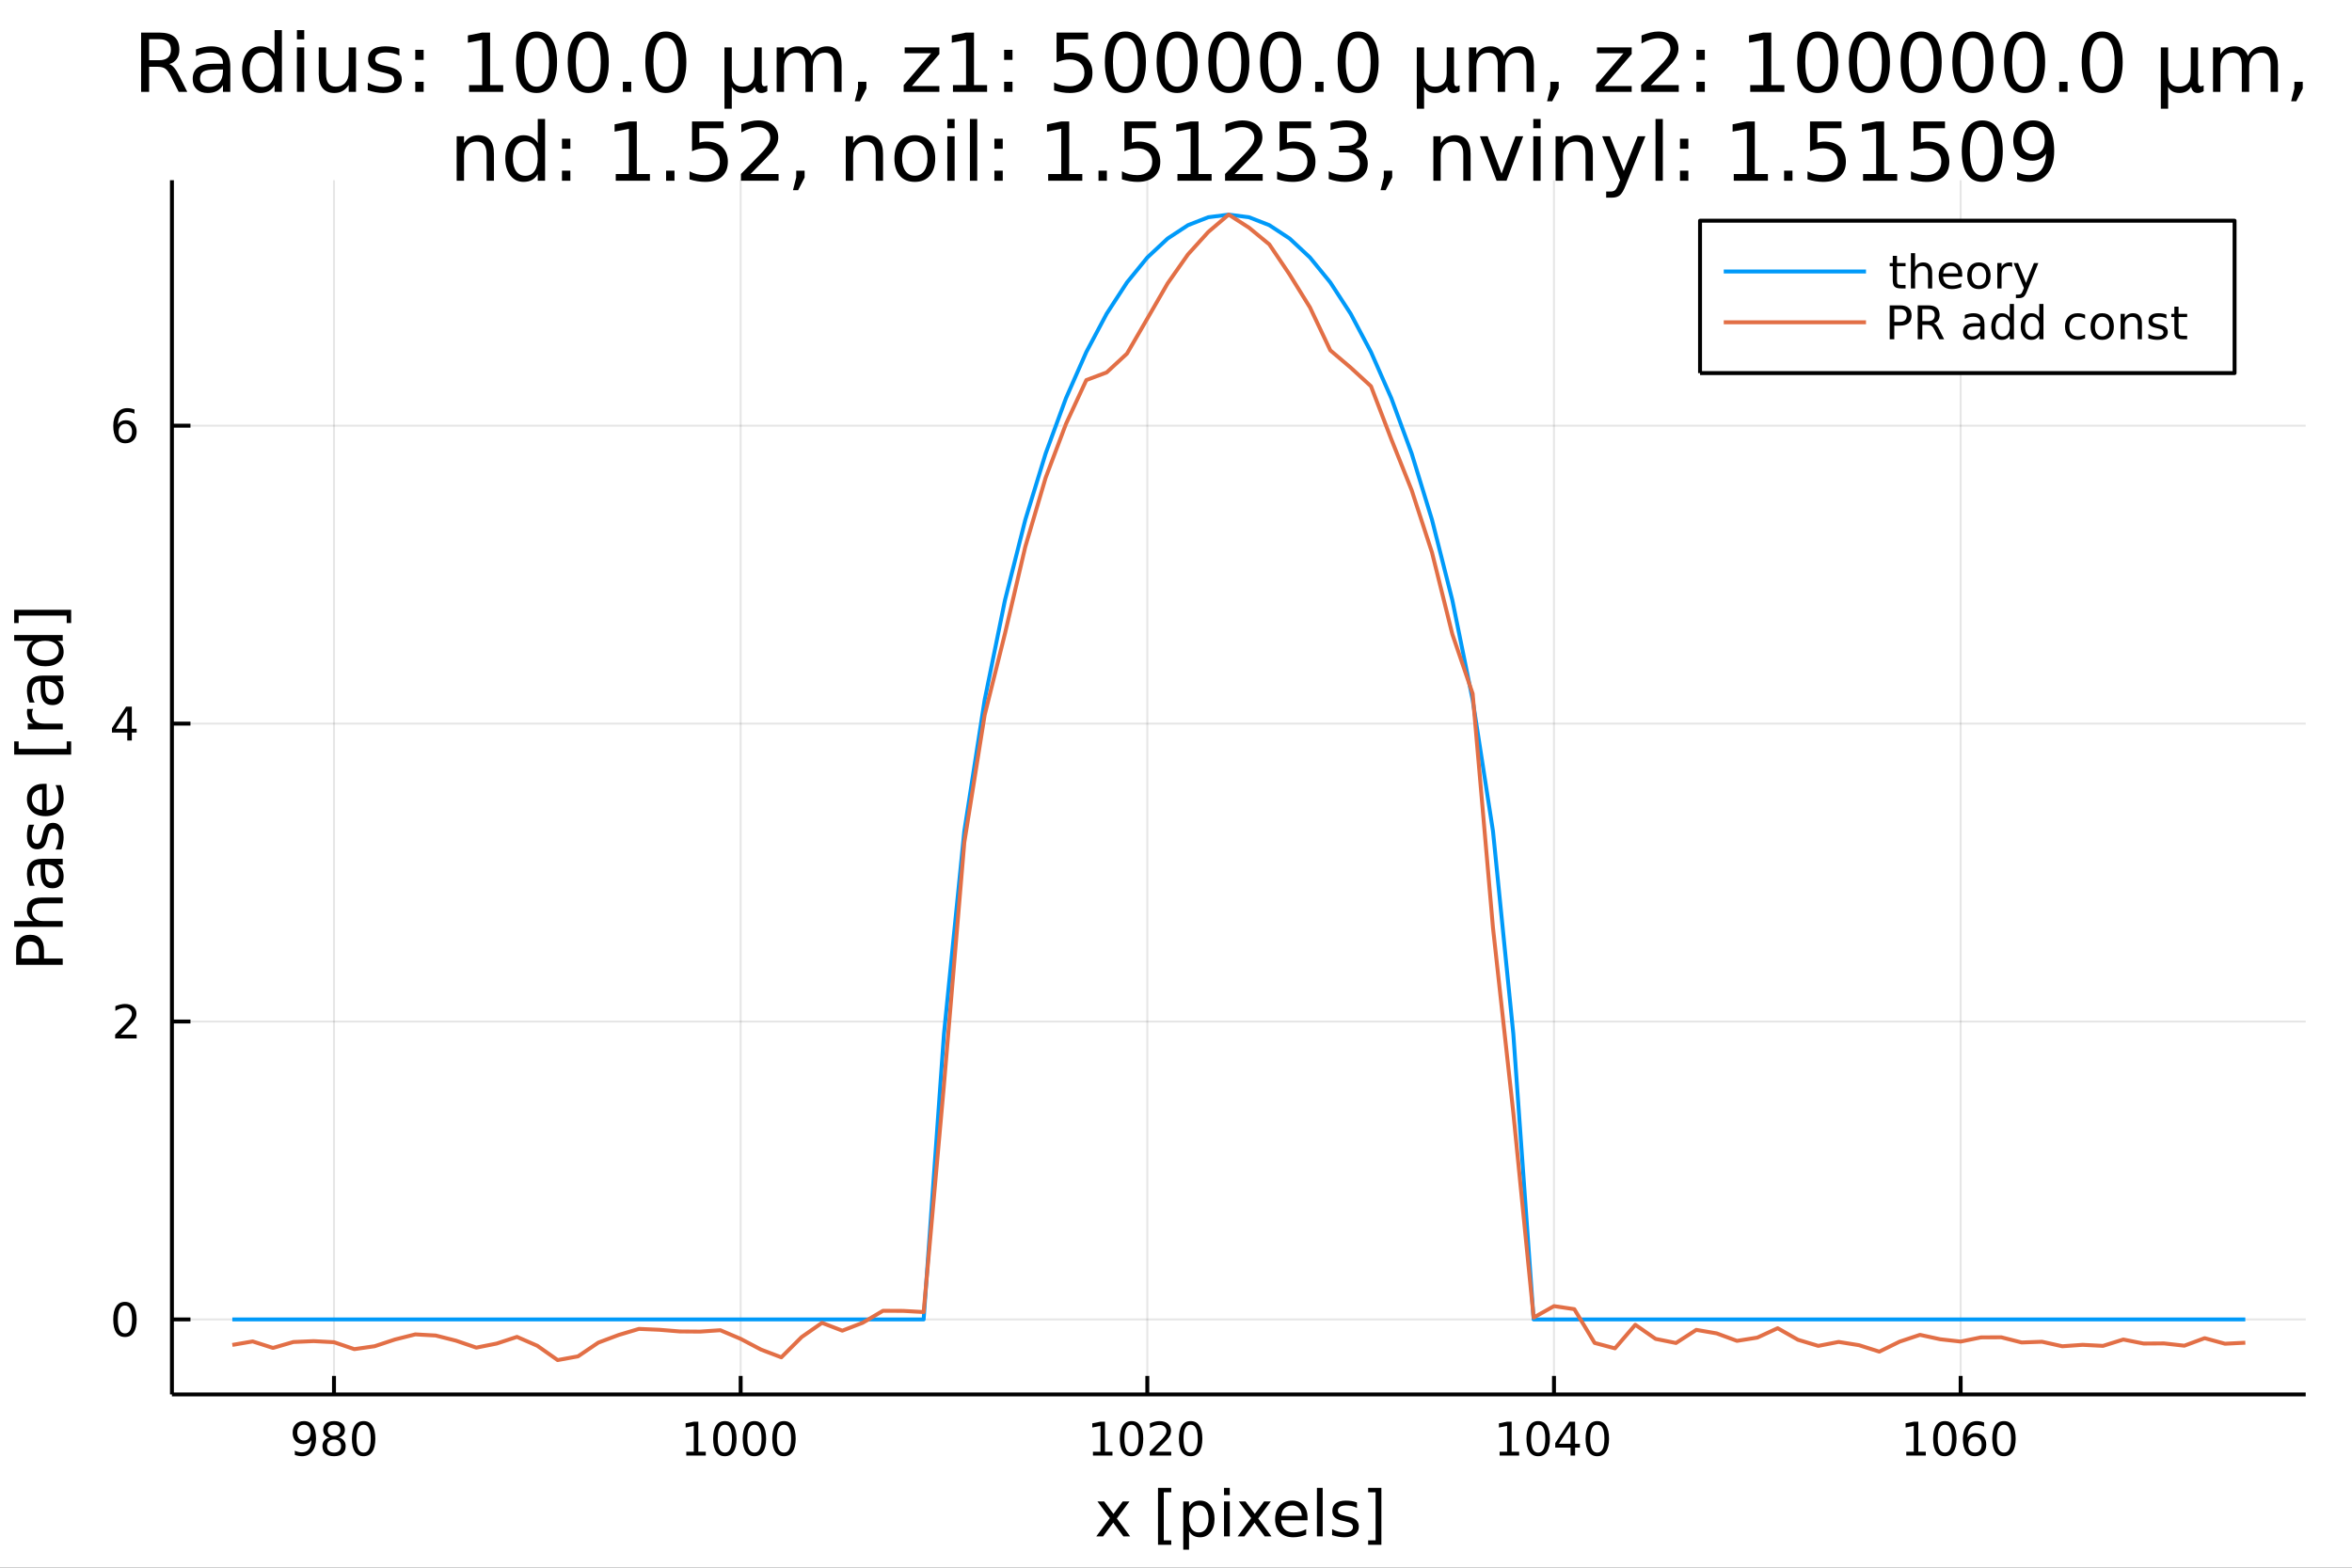 <?xml version="1.0" encoding="utf-8"?>
<svg xmlns="http://www.w3.org/2000/svg" xmlns:xlink="http://www.w3.org/1999/xlink" width="600" height="400" viewBox="0 0 2400 1600">
<rect x="0" y="0" width="2400" height="1600" fill="#333333" stroke="none"/>
<defs>
  <clipPath id="clip280">
    <rect x="0" y="0" width="2400" height="1600"/>
  </clipPath>
</defs>
<path clip-path="url(#clip280)" d="
M0 1600 L2400 1600 L2400 0 L0 0  Z
  " fill="#ffffff" fill-rule="evenodd" fill-opacity="1"/>
<defs>
  <clipPath id="clip281">
    <rect x="480" y="0" width="1681" height="1600"/>
  </clipPath>
</defs>
<path clip-path="url(#clip280)" d="
M175.445 1423.18 L2352.76 1423.18 L2352.76 183.952 L175.445 183.952  Z
  " fill="#ffffff" fill-rule="evenodd" fill-opacity="1"/>
<defs>
  <clipPath id="clip282">
    <rect x="175" y="183" width="2178" height="1240"/>
  </clipPath>
</defs>
<polyline clip-path="url(#clip282)" style="stroke:#000000; stroke-linecap:butt; stroke-linejoin:round; stroke-width:2; stroke-opacity:0.1; fill:none" points="
  340.808,1423.18 340.808,183.952 
  "/>
<polyline clip-path="url(#clip282)" style="stroke:#000000; stroke-linecap:butt; stroke-linejoin:round; stroke-width:2; stroke-opacity:0.1; fill:none" points="
  755.771,1423.18 755.771,183.952 
  "/>
<polyline clip-path="url(#clip282)" style="stroke:#000000; stroke-linecap:butt; stroke-linejoin:round; stroke-width:2; stroke-opacity:0.1; fill:none" points="
  1170.73,1423.18 1170.73,183.952 
  "/>
<polyline clip-path="url(#clip282)" style="stroke:#000000; stroke-linecap:butt; stroke-linejoin:round; stroke-width:2; stroke-opacity:0.1; fill:none" points="
  1585.7,1423.18 1585.7,183.952 
  "/>
<polyline clip-path="url(#clip282)" style="stroke:#000000; stroke-linecap:butt; stroke-linejoin:round; stroke-width:2; stroke-opacity:0.1; fill:none" points="
  2000.66,1423.18 2000.66,183.952 
  "/>
<polyline clip-path="url(#clip280)" style="stroke:#000000; stroke-linecap:butt; stroke-linejoin:round; stroke-width:4; stroke-opacity:1; fill:none" points="
  175.445,1423.18 2352.76,1423.18 
  "/>
<polyline clip-path="url(#clip280)" style="stroke:#000000; stroke-linecap:butt; stroke-linejoin:round; stroke-width:4; stroke-opacity:1; fill:none" points="
  340.808,1423.18 340.808,1404.28 
  "/>
<polyline clip-path="url(#clip280)" style="stroke:#000000; stroke-linecap:butt; stroke-linejoin:round; stroke-width:4; stroke-opacity:1; fill:none" points="
  755.771,1423.18 755.771,1404.28 
  "/>
<polyline clip-path="url(#clip280)" style="stroke:#000000; stroke-linecap:butt; stroke-linejoin:round; stroke-width:4; stroke-opacity:1; fill:none" points="
  1170.73,1423.18 1170.73,1404.28 
  "/>
<polyline clip-path="url(#clip280)" style="stroke:#000000; stroke-linecap:butt; stroke-linejoin:round; stroke-width:4; stroke-opacity:1; fill:none" points="
  1585.7,1423.18 1585.7,1404.28 
  "/>
<polyline clip-path="url(#clip280)" style="stroke:#000000; stroke-linecap:butt; stroke-linejoin:round; stroke-width:4; stroke-opacity:1; fill:none" points="
  2000.66,1423.18 2000.66,1404.28 
  "/>
<path clip-path="url(#clip280)" d="M300.854 1484.86 L300.854 1480.6 Q302.614 1481.44 304.419 1481.88 Q306.225 1482.32 307.961 1482.32 Q312.591 1482.32 315.021 1479.21 Q317.475 1476.09 317.822 1469.75 Q316.479 1471.74 314.419 1472.8 Q312.359 1473.87 309.859 1473.87 Q304.674 1473.87 301.641 1470.74 Q298.632 1467.59 298.632 1462.15 Q298.632 1456.83 301.78 1453.61 Q304.929 1450.39 310.16 1450.39 Q316.155 1450.39 319.303 1455 Q322.475 1459.58 322.475 1468.33 Q322.475 1476.51 318.586 1481.39 Q314.72 1486.25 308.169 1486.25 Q306.41 1486.25 304.604 1485.9 Q302.799 1485.56 300.854 1484.86 M310.16 1470.21 Q313.308 1470.21 315.137 1468.06 Q316.989 1465.9 316.989 1462.15 Q316.989 1458.43 315.137 1456.27 Q313.308 1454.1 310.16 1454.1 Q307.012 1454.1 305.16 1456.27 Q303.331 1458.43 303.331 1462.15 Q303.331 1465.9 305.16 1468.06 Q307.012 1470.21 310.16 1470.21 Z" fill="#000000" fill-rule="evenodd" fill-opacity="1" /><path clip-path="url(#clip280)" d="M340.877 1469.17 Q337.544 1469.17 335.623 1470.95 Q333.725 1472.73 333.725 1475.86 Q333.725 1478.98 335.623 1480.77 Q337.544 1482.55 340.877 1482.55 Q344.211 1482.55 346.132 1480.77 Q348.053 1478.96 348.053 1475.86 Q348.053 1472.73 346.132 1470.95 Q344.234 1469.17 340.877 1469.17 M336.201 1467.18 Q333.192 1466.44 331.502 1464.38 Q329.836 1462.32 329.836 1459.35 Q329.836 1455.21 332.776 1452.8 Q335.739 1450.39 340.877 1450.39 Q346.039 1450.39 348.979 1452.8 Q351.919 1455.21 351.919 1459.35 Q351.919 1462.32 350.229 1464.38 Q348.563 1466.44 345.576 1467.18 Q348.956 1467.96 350.831 1470.26 Q352.729 1472.55 352.729 1475.86 Q352.729 1480.88 349.65 1483.57 Q346.595 1486.25 340.877 1486.25 Q335.16 1486.25 332.081 1483.57 Q329.026 1480.88 329.026 1475.86 Q329.026 1472.55 330.924 1470.26 Q332.822 1467.96 336.201 1467.18 M334.489 1459.79 Q334.489 1462.48 336.155 1463.98 Q337.845 1465.49 340.877 1465.49 Q343.887 1465.49 345.576 1463.98 Q347.289 1462.48 347.289 1459.79 Q347.289 1457.11 345.576 1455.6 Q343.887 1454.1 340.877 1454.1 Q337.845 1454.1 336.155 1455.6 Q334.489 1457.11 334.489 1459.79 Z" fill="#000000" fill-rule="evenodd" fill-opacity="1" /><path clip-path="url(#clip280)" d="M371.039 1454.1 Q367.428 1454.1 365.599 1457.66 Q363.794 1461.2 363.794 1468.33 Q363.794 1475.44 365.599 1479.01 Q367.428 1482.55 371.039 1482.55 Q374.674 1482.55 376.479 1479.01 Q378.308 1475.44 378.308 1468.33 Q378.308 1461.2 376.479 1457.66 Q374.674 1454.1 371.039 1454.1 M371.039 1450.39 Q376.849 1450.39 379.905 1455 Q382.984 1459.58 382.984 1468.33 Q382.984 1477.06 379.905 1481.67 Q376.849 1486.25 371.039 1486.25 Q365.229 1486.25 362.15 1481.67 Q359.095 1477.06 359.095 1468.33 Q359.095 1459.58 362.15 1455 Q365.229 1450.39 371.039 1450.39 Z" fill="#000000" fill-rule="evenodd" fill-opacity="1" /><path clip-path="url(#clip280)" d="M700.297 1481.64 L707.936 1481.64 L707.936 1455.28 L699.625 1456.95 L699.625 1452.69 L707.889 1451.02 L712.565 1451.02 L712.565 1481.64 L720.204 1481.64 L720.204 1485.58 L700.297 1485.58 L700.297 1481.64 Z" fill="#000000" fill-rule="evenodd" fill-opacity="1" /><path clip-path="url(#clip280)" d="M739.648 1454.1 Q736.037 1454.1 734.209 1457.66 Q732.403 1461.2 732.403 1468.33 Q732.403 1475.44 734.209 1479.01 Q736.037 1482.55 739.648 1482.55 Q743.283 1482.55 745.088 1479.01 Q746.917 1475.44 746.917 1468.33 Q746.917 1461.2 745.088 1457.66 Q743.283 1454.1 739.648 1454.1 M739.648 1450.39 Q745.458 1450.39 748.514 1455 Q751.593 1459.58 751.593 1468.33 Q751.593 1477.06 748.514 1481.67 Q745.458 1486.25 739.648 1486.25 Q733.838 1486.25 730.759 1481.67 Q727.704 1477.06 727.704 1468.33 Q727.704 1459.58 730.759 1455 Q733.838 1450.39 739.648 1450.39 Z" fill="#000000" fill-rule="evenodd" fill-opacity="1" /><path clip-path="url(#clip280)" d="M769.81 1454.1 Q766.199 1454.1 764.37 1457.66 Q762.565 1461.2 762.565 1468.33 Q762.565 1475.44 764.37 1479.01 Q766.199 1482.55 769.81 1482.55 Q773.444 1482.55 775.25 1479.01 Q777.079 1475.44 777.079 1468.33 Q777.079 1461.2 775.25 1457.66 Q773.444 1454.1 769.81 1454.1 M769.81 1450.39 Q775.62 1450.39 778.676 1455 Q781.755 1459.58 781.755 1468.33 Q781.755 1477.06 778.676 1481.67 Q775.62 1486.25 769.81 1486.25 Q764 1486.25 760.921 1481.67 Q757.866 1477.06 757.866 1468.33 Q757.866 1459.58 760.921 1455 Q764 1450.39 769.81 1450.39 Z" fill="#000000" fill-rule="evenodd" fill-opacity="1" /><path clip-path="url(#clip280)" d="M799.972 1454.1 Q796.361 1454.1 794.532 1457.66 Q792.727 1461.2 792.727 1468.33 Q792.727 1475.44 794.532 1479.01 Q796.361 1482.55 799.972 1482.55 Q803.606 1482.55 805.412 1479.01 Q807.241 1475.44 807.241 1468.33 Q807.241 1461.2 805.412 1457.66 Q803.606 1454.1 799.972 1454.1 M799.972 1450.39 Q805.782 1450.39 808.838 1455 Q811.916 1459.58 811.916 1468.33 Q811.916 1477.06 808.838 1481.67 Q805.782 1486.25 799.972 1486.25 Q794.162 1486.25 791.083 1481.67 Q788.028 1477.06 788.028 1468.33 Q788.028 1459.58 791.083 1455 Q794.162 1450.39 799.972 1450.39 Z" fill="#000000" fill-rule="evenodd" fill-opacity="1" /><path clip-path="url(#clip280)" d="M1115.26 1481.64 L1122.9 1481.64 L1122.9 1455.28 L1114.59 1456.95 L1114.59 1452.69 L1122.85 1451.02 L1127.53 1451.02 L1127.53 1481.64 L1135.17 1481.64 L1135.17 1485.58 L1115.26 1485.58 L1115.26 1481.64 Z" fill="#000000" fill-rule="evenodd" fill-opacity="1" /><path clip-path="url(#clip280)" d="M1154.61 1454.1 Q1151 1454.1 1149.17 1457.66 Q1147.37 1461.2 1147.37 1468.33 Q1147.37 1475.44 1149.17 1479.01 Q1151 1482.55 1154.61 1482.55 Q1158.25 1482.55 1160.05 1479.01 Q1161.88 1475.44 1161.88 1468.33 Q1161.88 1461.2 1160.05 1457.66 Q1158.25 1454.1 1154.61 1454.1 M1154.61 1450.39 Q1160.42 1450.39 1163.48 1455 Q1166.56 1459.58 1166.56 1468.33 Q1166.56 1477.06 1163.48 1481.67 Q1160.42 1486.25 1154.61 1486.25 Q1148.8 1486.25 1145.72 1481.67 Q1142.67 1477.06 1142.67 1468.33 Q1142.67 1459.58 1145.72 1455 Q1148.8 1450.39 1154.61 1450.39 Z" fill="#000000" fill-rule="evenodd" fill-opacity="1" /><path clip-path="url(#clip280)" d="M1178.8 1481.64 L1195.12 1481.64 L1195.12 1485.58 L1173.18 1485.58 L1173.18 1481.64 Q1175.84 1478.89 1180.42 1474.26 Q1185.03 1469.61 1186.21 1468.27 Q1188.45 1465.74 1189.33 1464.01 Q1190.24 1462.25 1190.24 1460.56 Q1190.24 1457.8 1188.29 1456.07 Q1186.37 1454.33 1183.27 1454.33 Q1181.07 1454.33 1178.62 1455.09 Q1176.19 1455.86 1173.41 1457.41 L1173.41 1452.69 Q1176.23 1451.55 1178.69 1450.97 Q1181.14 1450.39 1183.18 1450.39 Q1188.55 1450.39 1191.74 1453.08 Q1194.94 1455.77 1194.94 1460.26 Q1194.94 1462.39 1194.12 1464.31 Q1193.34 1466.2 1191.23 1468.8 Q1190.65 1469.47 1187.55 1472.69 Q1184.45 1475.88 1178.8 1481.64 Z" fill="#000000" fill-rule="evenodd" fill-opacity="1" /><path clip-path="url(#clip280)" d="M1214.94 1454.1 Q1211.32 1454.1 1209.5 1457.66 Q1207.69 1461.2 1207.69 1468.33 Q1207.69 1475.44 1209.5 1479.01 Q1211.32 1482.55 1214.94 1482.55 Q1218.57 1482.55 1220.37 1479.01 Q1222.2 1475.44 1222.2 1468.33 Q1222.2 1461.2 1220.37 1457.66 Q1218.57 1454.1 1214.94 1454.1 M1214.94 1450.39 Q1220.75 1450.39 1223.8 1455 Q1226.88 1459.58 1226.88 1468.33 Q1226.88 1477.06 1223.8 1481.67 Q1220.75 1486.25 1214.94 1486.25 Q1209.12 1486.25 1206.05 1481.67 Q1202.99 1477.06 1202.99 1468.33 Q1202.99 1459.58 1206.05 1455 Q1209.12 1450.39 1214.94 1450.39 Z" fill="#000000" fill-rule="evenodd" fill-opacity="1" /><path clip-path="url(#clip280)" d="M1530.22 1481.64 L1537.86 1481.64 L1537.86 1455.28 L1529.55 1456.95 L1529.55 1452.69 L1537.82 1451.02 L1542.49 1451.02 L1542.49 1481.64 L1550.13 1481.64 L1550.13 1485.58 L1530.22 1485.58 L1530.22 1481.64 Z" fill="#000000" fill-rule="evenodd" fill-opacity="1" /><path clip-path="url(#clip280)" d="M1569.57 1454.1 Q1565.96 1454.1 1564.13 1457.66 Q1562.33 1461.2 1562.33 1468.33 Q1562.33 1475.44 1564.13 1479.01 Q1565.96 1482.55 1569.57 1482.55 Q1573.21 1482.55 1575.01 1479.01 Q1576.84 1475.44 1576.84 1468.33 Q1576.84 1461.2 1575.01 1457.66 Q1573.21 1454.1 1569.57 1454.1 M1569.57 1450.39 Q1575.38 1450.39 1578.44 1455 Q1581.52 1459.58 1581.52 1468.33 Q1581.52 1477.06 1578.44 1481.67 Q1575.38 1486.25 1569.57 1486.25 Q1563.76 1486.25 1560.69 1481.67 Q1557.63 1477.06 1557.63 1468.33 Q1557.63 1459.58 1560.69 1455 Q1563.76 1450.39 1569.57 1450.39 Z" fill="#000000" fill-rule="evenodd" fill-opacity="1" /><path clip-path="url(#clip280)" d="M1602.58 1455.09 L1590.78 1473.54 L1602.58 1473.54 L1602.58 1455.09 M1601.36 1451.02 L1607.24 1451.02 L1607.24 1473.54 L1612.17 1473.54 L1612.17 1477.43 L1607.24 1477.43 L1607.24 1485.58 L1602.58 1485.58 L1602.58 1477.43 L1586.98 1477.43 L1586.98 1472.92 L1601.36 1451.02 Z" fill="#000000" fill-rule="evenodd" fill-opacity="1" /><path clip-path="url(#clip280)" d="M1629.9 1454.1 Q1626.29 1454.1 1624.46 1457.66 Q1622.65 1461.2 1622.65 1468.33 Q1622.65 1475.44 1624.46 1479.01 Q1626.29 1482.55 1629.9 1482.55 Q1633.53 1482.55 1635.34 1479.01 Q1637.17 1475.44 1637.17 1468.33 Q1637.17 1461.2 1635.34 1457.66 Q1633.53 1454.1 1629.9 1454.1 M1629.9 1450.39 Q1635.71 1450.39 1638.76 1455 Q1641.84 1459.58 1641.84 1468.33 Q1641.84 1477.06 1638.76 1481.67 Q1635.71 1486.25 1629.9 1486.25 Q1624.09 1486.25 1621.01 1481.67 Q1617.95 1477.06 1617.95 1468.33 Q1617.95 1459.58 1621.01 1455 Q1624.09 1450.39 1629.9 1450.39 Z" fill="#000000" fill-rule="evenodd" fill-opacity="1" /><path clip-path="url(#clip280)" d="M1945.19 1481.64 L1952.82 1481.64 L1952.82 1455.28 L1944.51 1456.95 L1944.51 1452.69 L1952.78 1451.02 L1957.45 1451.02 L1957.45 1481.64 L1965.09 1481.64 L1965.09 1485.58 L1945.19 1485.58 L1945.19 1481.64 Z" fill="#000000" fill-rule="evenodd" fill-opacity="1" /><path clip-path="url(#clip280)" d="M1984.54 1454.1 Q1980.93 1454.1 1979.1 1457.66 Q1977.29 1461.2 1977.29 1468.33 Q1977.29 1475.44 1979.1 1479.01 Q1980.93 1482.55 1984.54 1482.55 Q1988.17 1482.55 1989.98 1479.01 Q1991.81 1475.44 1991.81 1468.33 Q1991.81 1461.2 1989.98 1457.66 Q1988.17 1454.1 1984.54 1454.1 M1984.54 1450.39 Q1990.35 1450.39 1993.4 1455 Q1996.48 1459.58 1996.48 1468.33 Q1996.48 1477.06 1993.4 1481.67 Q1990.35 1486.25 1984.54 1486.25 Q1978.73 1486.25 1975.65 1481.67 Q1972.59 1477.06 1972.59 1468.33 Q1972.59 1459.58 1975.65 1455 Q1978.73 1450.39 1984.54 1450.39 Z" fill="#000000" fill-rule="evenodd" fill-opacity="1" /><path clip-path="url(#clip280)" d="M2015.28 1466.44 Q2012.13 1466.44 2010.28 1468.59 Q2008.45 1470.74 2008.45 1474.49 Q2008.45 1478.22 2010.28 1480.39 Q2012.13 1482.55 2015.28 1482.55 Q2018.43 1482.55 2020.25 1480.39 Q2022.11 1478.22 2022.11 1474.49 Q2022.11 1470.74 2020.25 1468.59 Q2018.43 1466.44 2015.28 1466.44 M2024.56 1451.78 L2024.56 1456.04 Q2022.8 1455.21 2021 1454.77 Q2019.21 1454.33 2017.45 1454.33 Q2012.82 1454.33 2010.37 1457.45 Q2007.94 1460.58 2007.59 1466.9 Q2008.96 1464.89 2011.02 1463.82 Q2013.08 1462.73 2015.56 1462.73 Q2020.76 1462.73 2023.77 1465.9 Q2026.81 1469.05 2026.81 1474.49 Q2026.81 1479.82 2023.66 1483.03 Q2020.51 1486.25 2015.28 1486.25 Q2009.28 1486.25 2006.11 1481.67 Q2002.94 1477.06 2002.94 1468.33 Q2002.94 1460.14 2006.83 1455.28 Q2010.72 1450.39 2017.27 1450.39 Q2019.03 1450.39 2020.81 1450.74 Q2022.62 1451.09 2024.56 1451.78 Z" fill="#000000" fill-rule="evenodd" fill-opacity="1" /><path clip-path="url(#clip280)" d="M2044.86 1454.1 Q2041.25 1454.1 2039.42 1457.66 Q2037.62 1461.2 2037.62 1468.33 Q2037.62 1475.44 2039.42 1479.01 Q2041.25 1482.55 2044.86 1482.55 Q2048.5 1482.55 2050.3 1479.01 Q2052.13 1475.44 2052.13 1468.33 Q2052.13 1461.2 2050.3 1457.66 Q2048.5 1454.1 2044.86 1454.1 M2044.86 1450.39 Q2050.67 1450.39 2053.73 1455 Q2056.81 1459.58 2056.81 1468.33 Q2056.81 1477.06 2053.73 1481.67 Q2050.67 1486.25 2044.86 1486.25 Q2039.05 1486.25 2035.97 1481.67 Q2032.92 1477.06 2032.92 1468.33 Q2032.92 1459.58 2035.97 1455 Q2039.05 1450.39 2044.86 1450.39 Z" fill="#000000" fill-rule="evenodd" fill-opacity="1" /><path clip-path="url(#clip280)" d="M1152.54 1532.4 L1139.65 1549.74 L1153.21 1568.04 L1146.3 1568.04 L1135.93 1554.04 L1125.55 1568.04 L1118.64 1568.04 L1132.49 1549.39 L1119.82 1532.4 L1126.73 1532.4 L1136.18 1545.1 L1145.63 1532.4 L1152.54 1532.4 Z" fill="#000000" fill-rule="evenodd" fill-opacity="1" /><path clip-path="url(#clip280)" d="M1181.66 1518.52 L1195.16 1518.52 L1195.16 1523.07 L1187.52 1523.07 L1187.52 1572.09 L1195.16 1572.09 L1195.16 1576.64 L1181.66 1576.64 L1181.66 1518.52 Z" fill="#000000" fill-rule="evenodd" fill-opacity="1" /><path clip-path="url(#clip280)" d="M1213.3 1562.7 L1213.3 1581.6 L1207.41 1581.6 L1207.41 1532.4 L1213.3 1532.4 L1213.3 1537.81 Q1215.15 1534.62 1217.95 1533.1 Q1220.78 1531.54 1224.7 1531.54 Q1231.19 1531.54 1235.23 1536.69 Q1239.31 1541.85 1239.31 1550.25 Q1239.31 1558.65 1235.23 1563.81 Q1231.19 1568.97 1224.7 1568.97 Q1220.78 1568.97 1217.95 1567.44 Q1215.15 1565.88 1213.3 1562.7 M1233.23 1550.25 Q1233.23 1543.79 1230.55 1540.13 Q1227.91 1536.44 1223.26 1536.44 Q1218.62 1536.44 1215.94 1540.13 Q1213.3 1543.79 1213.3 1550.25 Q1213.3 1556.71 1215.94 1560.4 Q1218.62 1564.07 1223.26 1564.07 Q1227.91 1564.07 1230.55 1560.4 Q1233.23 1556.71 1233.23 1550.25 Z" fill="#000000" fill-rule="evenodd" fill-opacity="1" /><path clip-path="url(#clip280)" d="M1249.01 1532.4 L1254.87 1532.4 L1254.87 1568.04 L1249.01 1568.04 L1249.01 1532.4 M1249.01 1518.52 L1254.87 1518.52 L1254.87 1525.93 L1249.01 1525.93 L1249.01 1518.52 Z" fill="#000000" fill-rule="evenodd" fill-opacity="1" /><path clip-path="url(#clip280)" d="M1296.76 1532.4 L1283.87 1549.74 L1297.43 1568.04 L1290.52 1568.04 L1280.14 1554.04 L1269.77 1568.04 L1262.86 1568.04 L1276.7 1549.39 L1264.04 1532.4 L1270.94 1532.4 L1280.4 1545.1 L1289.85 1532.4 L1296.76 1532.4 Z" fill="#000000" fill-rule="evenodd" fill-opacity="1" /><path clip-path="url(#clip280)" d="M1334.19 1548.76 L1334.19 1551.62 L1307.26 1551.62 Q1307.64 1557.67 1310.89 1560.85 Q1314.17 1564 1319.99 1564 Q1323.37 1564 1326.52 1563.17 Q1329.7 1562.35 1332.82 1560.69 L1332.82 1566.23 Q1329.67 1567.57 1326.36 1568.27 Q1323.05 1568.97 1319.64 1568.97 Q1311.11 1568.97 1306.11 1564 Q1301.15 1559.04 1301.15 1550.57 Q1301.15 1541.82 1305.86 1536.69 Q1310.6 1531.54 1318.62 1531.54 Q1325.82 1531.54 1329.99 1536.18 Q1334.19 1540.8 1334.19 1548.76 M1328.33 1547.04 Q1328.27 1542.23 1325.63 1539.37 Q1323.02 1536.5 1318.69 1536.5 Q1313.78 1536.5 1310.82 1539.27 Q1307.9 1542.04 1307.45 1547.07 L1328.33 1547.04 Z" fill="#000000" fill-rule="evenodd" fill-opacity="1" /><path clip-path="url(#clip280)" d="M1343.8 1518.52 L1349.66 1518.52 L1349.66 1568.04 L1343.8 1568.04 L1343.8 1518.52 Z" fill="#000000" fill-rule="evenodd" fill-opacity="1" /><path clip-path="url(#clip280)" d="M1384.64 1533.45 L1384.64 1538.98 Q1382.15 1537.71 1379.48 1537.07 Q1376.81 1536.44 1373.94 1536.44 Q1369.58 1536.44 1367.38 1537.77 Q1365.22 1539.11 1365.22 1541.79 Q1365.22 1543.82 1366.78 1545 Q1368.34 1546.15 1373.05 1547.2 L1375.05 1547.64 Q1381.29 1548.98 1383.9 1551.43 Q1386.54 1553.85 1386.54 1558.21 Q1386.54 1563.17 1382.6 1566.07 Q1378.68 1568.97 1371.81 1568.97 Q1368.94 1568.97 1365.82 1568.39 Q1362.74 1567.85 1359.3 1566.74 L1359.3 1560.69 Q1362.55 1562.38 1365.7 1563.24 Q1368.85 1564.07 1371.94 1564.07 Q1376.07 1564.07 1378.3 1562.66 Q1380.53 1561.23 1380.53 1558.65 Q1380.53 1556.27 1378.91 1554.99 Q1377.31 1553.72 1371.87 1552.54 L1369.83 1552.07 Q1364.39 1550.92 1361.97 1548.56 Q1359.55 1546.18 1359.55 1542.04 Q1359.55 1537.01 1363.12 1534.27 Q1366.68 1531.54 1373.24 1531.54 Q1376.49 1531.54 1379.35 1532.01 Q1382.22 1532.49 1384.64 1533.45 Z" fill="#000000" fill-rule="evenodd" fill-opacity="1" /><path clip-path="url(#clip280)" d="M1409.56 1518.52 L1409.56 1576.64 L1396.06 1576.64 L1396.06 1572.09 L1403.67 1572.09 L1403.67 1523.07 L1396.06 1523.07 L1396.06 1518.52 L1409.56 1518.52 Z" fill="#000000" fill-rule="evenodd" fill-opacity="1" /><polyline clip-path="url(#clip282)" style="stroke:#000000; stroke-linecap:butt; stroke-linejoin:round; stroke-width:2; stroke-opacity:0.1; fill:none" points="
  175.445,1346.62 2352.76,1346.62 
  "/>
<polyline clip-path="url(#clip282)" style="stroke:#000000; stroke-linecap:butt; stroke-linejoin:round; stroke-width:2; stroke-opacity:0.1; fill:none" points="
  175.445,1042.57 2352.76,1042.57 
  "/>
<polyline clip-path="url(#clip282)" style="stroke:#000000; stroke-linecap:butt; stroke-linejoin:round; stroke-width:2; stroke-opacity:0.1; fill:none" points="
  175.445,738.513 2352.76,738.513 
  "/>
<polyline clip-path="url(#clip282)" style="stroke:#000000; stroke-linecap:butt; stroke-linejoin:round; stroke-width:2; stroke-opacity:0.1; fill:none" points="
  175.445,434.46 2352.76,434.46 
  "/>
<polyline clip-path="url(#clip280)" style="stroke:#000000; stroke-linecap:butt; stroke-linejoin:round; stroke-width:4; stroke-opacity:1; fill:none" points="
  175.445,1423.18 175.445,183.952 
  "/>
<polyline clip-path="url(#clip280)" style="stroke:#000000; stroke-linecap:butt; stroke-linejoin:round; stroke-width:4; stroke-opacity:1; fill:none" points="
  175.445,1346.62 194.343,1346.62 
  "/>
<polyline clip-path="url(#clip280)" style="stroke:#000000; stroke-linecap:butt; stroke-linejoin:round; stroke-width:4; stroke-opacity:1; fill:none" points="
  175.445,1042.57 194.343,1042.57 
  "/>
<polyline clip-path="url(#clip280)" style="stroke:#000000; stroke-linecap:butt; stroke-linejoin:round; stroke-width:4; stroke-opacity:1; fill:none" points="
  175.445,738.513 194.343,738.513 
  "/>
<polyline clip-path="url(#clip280)" style="stroke:#000000; stroke-linecap:butt; stroke-linejoin:round; stroke-width:4; stroke-opacity:1; fill:none" points="
  175.445,434.46 194.343,434.46 
  "/>
<path clip-path="url(#clip280)" d="M127.501 1332.42 Q123.89 1332.42 122.061 1335.98 Q120.255 1339.52 120.255 1346.65 Q120.255 1353.76 122.061 1357.32 Q123.89 1360.87 127.501 1360.87 Q131.135 1360.87 132.941 1357.32 Q134.769 1353.76 134.769 1346.65 Q134.769 1339.52 132.941 1335.98 Q131.135 1332.42 127.501 1332.42 M127.501 1328.71 Q133.311 1328.71 136.367 1333.32 Q139.445 1337.9 139.445 1346.65 Q139.445 1355.38 136.367 1359.99 Q133.311 1364.57 127.501 1364.57 Q121.691 1364.57 118.612 1359.99 Q115.556 1355.38 115.556 1346.65 Q115.556 1337.9 118.612 1333.32 Q121.691 1328.71 127.501 1328.71 Z" fill="#000000" fill-rule="evenodd" fill-opacity="1" /><path clip-path="url(#clip280)" d="M123.126 1055.91 L139.445 1055.91 L139.445 1059.85 L117.501 1059.85 L117.501 1055.91 Q120.163 1053.16 124.746 1048.53 Q129.353 1043.87 130.533 1042.53 Q132.779 1040.01 133.658 1038.27 Q134.561 1036.51 134.561 1034.82 Q134.561 1032.07 132.617 1030.33 Q130.695 1028.6 127.593 1028.6 Q125.394 1028.6 122.941 1029.36 Q120.51 1030.12 117.732 1031.67 L117.732 1026.95 Q120.556 1025.82 123.01 1025.24 Q125.464 1024.66 127.501 1024.66 Q132.871 1024.66 136.066 1027.35 Q139.26 1030.03 139.26 1034.52 Q139.26 1036.65 138.45 1038.57 Q137.663 1040.47 135.556 1043.06 Q134.978 1043.73 131.876 1046.95 Q128.774 1050.15 123.126 1055.91 Z" fill="#000000" fill-rule="evenodd" fill-opacity="1" /><path clip-path="url(#clip280)" d="M129.862 725.307 L118.056 743.756 L129.862 743.756 L129.862 725.307 M128.635 721.233 L134.515 721.233 L134.515 743.756 L139.445 743.756 L139.445 747.645 L134.515 747.645 L134.515 755.793 L129.862 755.793 L129.862 747.645 L114.26 747.645 L114.26 743.131 L128.635 721.233 Z" fill="#000000" fill-rule="evenodd" fill-opacity="1" /><path clip-path="url(#clip280)" d="M127.917 432.597 Q124.769 432.597 122.918 434.75 Q121.089 436.903 121.089 440.653 Q121.089 444.379 122.918 446.555 Q124.769 448.708 127.917 448.708 Q131.066 448.708 132.894 446.555 Q134.746 444.379 134.746 440.653 Q134.746 436.903 132.894 434.75 Q131.066 432.597 127.917 432.597 M137.2 417.944 L137.2 422.204 Q135.441 421.37 133.635 420.93 Q131.853 420.491 130.093 420.491 Q125.464 420.491 123.01 423.616 Q120.58 426.741 120.232 433.06 Q121.598 431.046 123.658 429.981 Q125.718 428.893 128.195 428.893 Q133.404 428.893 136.413 432.065 Q139.445 435.213 139.445 440.653 Q139.445 445.977 136.297 449.194 Q133.149 452.412 127.917 452.412 Q121.922 452.412 118.751 447.828 Q115.58 443.222 115.58 434.495 Q115.58 426.301 119.468 421.44 Q123.357 416.556 129.908 416.556 Q131.667 416.556 133.45 416.903 Q135.255 417.25 137.2 417.944 Z" fill="#000000" fill-rule="evenodd" fill-opacity="1" /><path clip-path="url(#clip280)" d="M21.768 978.305 L39.623 978.305 L39.623 970.22 Q39.623 965.732 37.3 963.282 Q34.977 960.831 30.68 960.831 Q26.415 960.831 24.091 963.282 Q21.768 965.732 21.768 970.22 L21.768 978.305 M16.484 984.734 L16.484 970.22 Q16.484 962.231 20.113 958.157 Q23.709 954.051 30.68 954.051 Q37.714 954.051 41.31 958.157 Q44.907 962.231 44.907 970.22 L44.907 978.305 L64.004 978.305 L64.004 984.734 L16.484 984.734 Z" fill="#000000" fill-rule="evenodd" fill-opacity="1" /><path clip-path="url(#clip280)" d="M42.488 916.048 L64.004 916.048 L64.004 921.904 L42.679 921.904 Q37.618 921.904 35.104 923.878 Q32.589 925.851 32.589 929.798 Q32.589 934.54 35.613 937.278 Q38.637 940.015 43.857 940.015 L64.004 940.015 L64.004 945.903 L14.479 945.903 L14.479 940.015 L33.894 940.015 Q30.68 937.914 29.088 935.081 Q27.497 932.217 27.497 928.493 Q27.497 922.35 31.316 919.199 Q35.104 916.048 42.488 916.048 Z" fill="#000000" fill-rule="evenodd" fill-opacity="1" /><path clip-path="url(#clip280)" d="M46.085 888.166 Q46.085 895.264 47.708 898.001 Q49.331 900.738 53.246 900.738 Q56.365 900.738 58.211 898.701 Q60.026 896.633 60.026 893.1 Q60.026 888.23 56.588 885.302 Q53.119 882.342 47.39 882.342 L46.085 882.342 L46.085 888.166 M43.666 876.485 L64.004 876.485 L64.004 882.342 L58.593 882.342 Q61.84 884.347 63.399 887.339 Q64.927 890.331 64.927 894.659 Q64.927 900.134 61.872 903.38 Q58.784 906.595 53.628 906.595 Q47.612 906.595 44.557 902.585 Q41.501 898.542 41.501 890.553 L41.501 882.342 L40.928 882.342 Q36.886 882.342 34.69 885.015 Q32.462 887.657 32.462 892.463 Q32.462 895.519 33.194 898.415 Q33.926 901.311 35.39 903.985 L29.98 903.985 Q28.738 900.77 28.133 897.747 Q27.497 894.723 27.497 891.858 Q27.497 884.124 31.507 880.305 Q35.518 876.485 43.666 876.485 Z" fill="#000000" fill-rule="evenodd" fill-opacity="1" /><path clip-path="url(#clip280)" d="M29.407 841.697 L34.945 841.697 Q33.672 844.179 33.035 846.853 Q32.398 849.526 32.398 852.391 Q32.398 856.751 33.735 858.948 Q35.072 861.112 37.746 861.112 Q39.783 861.112 40.96 859.552 Q42.106 857.993 43.157 853.282 L43.602 851.277 Q44.939 845.039 47.39 842.429 Q49.809 839.787 54.169 839.787 Q59.134 839.787 62.031 843.734 Q64.927 847.649 64.927 854.523 Q64.927 857.388 64.354 860.507 Q63.813 863.595 62.699 867.032 L56.652 867.032 Q58.339 863.786 59.198 860.635 Q60.026 857.484 60.026 854.396 Q60.026 850.258 58.625 848.03 Q57.193 845.802 54.615 845.802 Q52.228 845.802 50.955 847.426 Q49.681 849.017 48.504 854.46 L48.026 856.497 Q46.88 861.94 44.525 864.358 Q42.138 866.777 38 866.777 Q32.971 866.777 30.234 863.213 Q27.497 859.648 27.497 853.091 Q27.497 849.845 27.974 846.98 Q28.452 844.116 29.407 841.697 Z" fill="#000000" fill-rule="evenodd" fill-opacity="1" /><path clip-path="url(#clip280)" d="M44.716 799.969 L47.581 799.969 L47.581 826.896 Q53.628 826.514 56.811 823.268 Q59.962 819.99 59.962 814.165 Q59.962 810.791 59.134 807.64 Q58.307 804.457 56.652 801.338 L62.19 801.338 Q63.527 804.489 64.227 807.799 Q64.927 811.109 64.927 814.515 Q64.927 823.045 59.962 828.042 Q54.997 833.007 46.53 833.007 Q37.777 833.007 32.653 828.297 Q27.497 823.554 27.497 815.534 Q27.497 808.34 32.144 804.171 Q36.759 799.969 44.716 799.969 M42.997 805.826 Q38.191 805.889 35.327 808.531 Q32.462 811.141 32.462 815.47 Q32.462 820.371 35.231 823.332 Q38 826.26 43.029 826.705 L42.997 805.826 Z" fill="#000000" fill-rule="evenodd" fill-opacity="1" /><path clip-path="url(#clip280)" d="M14.479 770.178 L14.479 756.683 L19.03 756.683 L19.03 764.321 L68.046 764.321 L68.046 756.683 L72.598 756.683 L72.598 770.178 L14.479 770.178 Z" fill="#000000" fill-rule="evenodd" fill-opacity="1" /><path clip-path="url(#clip280)" d="M33.831 723.549 Q33.258 724.536 33.003 725.713 Q32.717 726.859 32.717 728.26 Q32.717 733.225 35.963 735.899 Q39.178 738.54 45.225 738.54 L64.004 738.54 L64.004 744.429 L28.356 744.429 L28.356 738.54 L33.894 738.54 Q30.648 736.694 29.088 733.734 Q27.497 730.774 27.497 726.541 Q27.497 725.936 27.592 725.204 Q27.656 724.472 27.815 723.581 L33.831 723.549 Z" fill="#000000" fill-rule="evenodd" fill-opacity="1" /><path clip-path="url(#clip280)" d="M46.085 701.205 Q46.085 708.303 47.708 711.04 Q49.331 713.778 53.246 713.778 Q56.365 713.778 58.211 711.741 Q60.026 709.672 60.026 706.139 Q60.026 701.269 56.588 698.341 Q53.119 695.381 47.39 695.381 L46.085 695.381 L46.085 701.205 M43.666 689.524 L64.004 689.524 L64.004 695.381 L58.593 695.381 Q61.84 697.386 63.399 700.378 Q64.927 703.37 64.927 707.698 Q64.927 713.173 61.872 716.419 Q58.784 719.634 53.628 719.634 Q47.612 719.634 44.557 715.624 Q41.501 711.582 41.501 703.593 L41.501 695.381 L40.928 695.381 Q36.886 695.381 34.69 698.054 Q32.462 700.696 32.462 705.502 Q32.462 708.558 33.194 711.454 Q33.926 714.351 35.39 717.024 L29.98 717.024 Q28.738 713.81 28.133 710.786 Q27.497 707.762 27.497 704.898 Q27.497 697.163 31.507 693.344 Q35.518 689.524 43.666 689.524 Z" fill="#000000" fill-rule="evenodd" fill-opacity="1" /><path clip-path="url(#clip280)" d="M33.767 654.004 L14.479 654.004 L14.479 648.147 L64.004 648.147 L64.004 654.004 L58.657 654.004 Q61.84 655.85 63.399 658.683 Q64.927 661.483 64.927 665.43 Q64.927 671.891 59.771 675.965 Q54.615 680.008 46.212 680.008 Q37.809 680.008 32.653 675.965 Q27.497 671.891 27.497 665.43 Q27.497 661.483 29.056 658.683 Q30.584 655.85 33.767 654.004 M46.212 673.96 Q52.673 673.96 56.365 671.318 Q60.026 668.645 60.026 663.998 Q60.026 659.351 56.365 656.677 Q52.673 654.004 46.212 654.004 Q39.751 654.004 36.09 656.677 Q32.398 659.351 32.398 663.998 Q32.398 668.645 36.09 671.318 Q39.751 673.96 46.212 673.96 Z" fill="#000000" fill-rule="evenodd" fill-opacity="1" /><path clip-path="url(#clip280)" d="M14.479 622.398 L72.598 622.398 L72.598 635.893 L68.046 635.893 L68.046 628.286 L19.03 628.286 L19.03 635.893 L14.479 635.893 L14.479 622.398 Z" fill="#000000" fill-rule="evenodd" fill-opacity="1" /><path clip-path="url(#clip280)" d="M172.665 65.388 Q175.299 66.279 177.77 69.195 Q180.281 72.112 182.793 77.216 L191.097 93.744 L182.307 93.744 L174.569 78.229 Q171.572 72.153 168.736 70.168 Q165.941 68.183 161.08 68.183 L152.168 68.183 L152.168 93.744 L143.985 93.744 L143.985 33.264 L162.457 33.264 Q172.827 33.264 177.932 37.599 Q183.036 41.933 183.036 50.683 Q183.036 56.395 180.362 60.162 Q177.729 63.929 172.665 65.388 M152.168 39.989 L152.168 61.458 L162.457 61.458 Q168.371 61.458 171.369 58.744 Q174.407 55.99 174.407 50.683 Q174.407 45.376 171.369 42.703 Q168.371 39.989 162.457 39.989 L152.168 39.989 Z" fill="#000000" fill-rule="evenodd" fill-opacity="1" /><path clip-path="url(#clip280)" d="M220.102 70.937 Q211.068 70.937 207.584 73.003 Q204.1 75.069 204.1 80.052 Q204.1 84.022 206.693 86.371 Q209.326 88.68 213.823 88.68 Q220.021 88.68 223.747 84.305 Q227.515 79.89 227.515 72.598 L227.515 70.937 L220.102 70.937 M234.968 67.859 L234.968 93.744 L227.515 93.744 L227.515 86.858 Q224.963 90.989 221.155 92.974 Q217.347 94.919 211.838 94.919 Q204.87 94.919 200.738 91.03 Q196.647 87.1 196.647 80.538 Q196.647 72.882 201.751 68.993 Q206.896 65.104 217.063 65.104 L227.515 65.104 L227.515 64.375 Q227.515 59.23 224.112 56.435 Q220.75 53.599 214.633 53.599 Q210.744 53.599 207.058 54.531 Q203.371 55.463 199.969 57.326 L199.969 50.44 Q204.06 48.86 207.908 48.09 Q211.757 47.28 215.402 47.28 Q225.246 47.28 230.107 52.384 Q234.968 57.488 234.968 67.859 Z" fill="#000000" fill-rule="evenodd" fill-opacity="1" /><path clip-path="url(#clip280)" d="M280.176 55.26 L280.176 30.712 L287.63 30.712 L287.63 93.744 L280.176 93.744 L280.176 86.939 Q277.827 90.989 274.222 92.974 Q270.657 94.919 265.634 94.919 Q257.41 94.919 252.225 88.356 Q247.081 81.794 247.081 71.099 Q247.081 60.405 252.225 53.843 Q257.41 47.28 265.634 47.28 Q270.657 47.28 274.222 49.265 Q277.827 51.209 280.176 55.26 M254.777 71.099 Q254.777 79.323 258.14 84.022 Q261.542 88.68 267.457 88.68 Q273.371 88.68 276.774 84.022 Q280.176 79.323 280.176 71.099 Q280.176 62.876 276.774 58.218 Q273.371 53.519 267.457 53.519 Q261.542 53.519 258.14 58.218 Q254.777 62.876 254.777 71.099 Z" fill="#000000" fill-rule="evenodd" fill-opacity="1" /><path clip-path="url(#clip280)" d="M302.983 48.374 L310.437 48.374 L310.437 93.744 L302.983 93.744 L302.983 48.374 M302.983 30.712 L310.437 30.712 L310.437 40.151 L302.983 40.151 L302.983 30.712 Z" fill="#000000" fill-rule="evenodd" fill-opacity="1" /><path clip-path="url(#clip280)" d="M325.263 75.839 L325.263 48.374 L332.717 48.374 L332.717 75.555 Q332.717 81.996 335.228 85.237 Q337.74 88.437 342.763 88.437 Q348.799 88.437 352.283 84.589 Q355.807 80.741 355.807 74.097 L355.807 48.374 L363.26 48.374 L363.26 93.744 L355.807 93.744 L355.807 86.776 Q353.093 90.908 349.487 92.934 Q345.923 94.919 341.183 94.919 Q333.365 94.919 329.314 90.058 Q325.263 85.197 325.263 75.839 M344.019 47.28 L344.019 47.28 Z" fill="#000000" fill-rule="evenodd" fill-opacity="1" /><path clip-path="url(#clip280)" d="M407.537 49.711 L407.537 56.759 Q404.377 55.139 400.974 54.329 Q397.572 53.519 393.926 53.519 Q388.376 53.519 385.581 55.22 Q382.826 56.921 382.826 60.324 Q382.826 62.917 384.811 64.415 Q386.796 65.874 392.792 67.211 L395.344 67.778 Q403.283 69.479 406.605 72.598 Q409.967 75.677 409.967 81.227 Q409.967 87.546 404.944 91.232 Q399.962 94.919 391.212 94.919 Q387.566 94.919 383.596 94.19 Q379.667 93.501 375.292 92.083 L375.292 84.386 Q379.424 86.533 383.434 87.627 Q387.444 88.68 391.374 88.68 Q396.64 88.68 399.476 86.898 Q402.311 85.075 402.311 81.794 Q402.311 78.756 400.245 77.135 Q398.22 75.515 391.293 74.016 L388.7 73.409 Q381.773 71.95 378.694 68.953 Q375.616 65.914 375.616 60.648 Q375.616 54.248 380.153 50.764 Q384.69 47.28 393.035 47.28 Q397.167 47.28 400.812 47.888 Q404.458 48.495 407.537 49.711 Z" fill="#000000" fill-rule="evenodd" fill-opacity="1" /><path clip-path="url(#clip280)" d="M423.74 83.455 L432.288 83.455 L432.288 93.744 L423.74 93.744 L423.74 83.455 M423.74 50.845 L432.288 50.845 L432.288 61.134 L423.74 61.134 L423.74 50.845 Z" fill="#000000" fill-rule="evenodd" fill-opacity="1" /><path clip-path="url(#clip280)" d="M478.63 86.858 L491.998 86.858 L491.998 40.718 L477.455 43.634 L477.455 36.181 L491.917 33.264 L500.1 33.264 L500.1 86.858 L513.468 86.858 L513.468 93.744 L478.63 93.744 L478.63 86.858 Z" fill="#000000" fill-rule="evenodd" fill-opacity="1" /><path clip-path="url(#clip280)" d="M547.496 38.652 Q541.176 38.652 537.976 44.89 Q534.816 51.088 534.816 63.565 Q534.816 76.001 537.976 82.239 Q541.176 88.437 547.496 88.437 Q553.856 88.437 557.015 82.239 Q560.215 76.001 560.215 63.565 Q560.215 51.088 557.015 44.89 Q553.856 38.652 547.496 38.652 M547.496 32.17 Q557.663 32.17 563.011 40.232 Q568.398 48.252 568.398 63.565 Q568.398 78.837 563.011 86.898 Q557.663 94.919 547.496 94.919 Q537.328 94.919 531.94 86.898 Q526.593 78.837 526.593 63.565 Q526.593 48.252 531.94 40.232 Q537.328 32.17 547.496 32.17 Z" fill="#000000" fill-rule="evenodd" fill-opacity="1" /><path clip-path="url(#clip280)" d="M600.279 38.652 Q593.959 38.652 590.759 44.89 Q587.6 51.088 587.6 63.565 Q587.6 76.001 590.759 82.239 Q593.959 88.437 600.279 88.437 Q606.639 88.437 609.799 82.239 Q612.999 76.001 612.999 63.565 Q612.999 51.088 609.799 44.89 Q606.639 38.652 600.279 38.652 M600.279 32.17 Q610.447 32.17 615.794 40.232 Q621.182 48.252 621.182 63.565 Q621.182 78.837 615.794 86.898 Q610.447 94.919 600.279 94.919 Q590.111 94.919 584.723 86.898 Q579.376 78.837 579.376 63.565 Q579.376 48.252 584.723 40.232 Q590.111 32.17 600.279 32.17 Z" fill="#000000" fill-rule="evenodd" fill-opacity="1" /><path clip-path="url(#clip280)" d="M635.562 83.455 L644.11 83.455 L644.11 93.744 L635.562 93.744 L635.562 83.455 Z" fill="#000000" fill-rule="evenodd" fill-opacity="1" /><path clip-path="url(#clip280)" d="M679.434 38.652 Q673.114 38.652 669.914 44.89 Q666.754 51.088 666.754 63.565 Q666.754 76.001 669.914 82.239 Q673.114 88.437 679.434 88.437 Q685.793 88.437 688.953 82.239 Q692.153 76.001 692.153 63.565 Q692.153 51.088 688.953 44.89 Q685.793 38.652 679.434 38.652 M679.434 32.17 Q689.601 32.17 694.949 40.232 Q700.336 48.252 700.336 63.565 Q700.336 78.837 694.949 86.898 Q689.601 94.919 679.434 94.919 Q669.266 94.919 663.878 86.898 Q658.531 78.837 658.531 63.565 Q658.531 48.252 663.878 40.232 Q669.266 32.17 679.434 32.17 Z" fill="#000000" fill-rule="evenodd" fill-opacity="1" /><path clip-path="url(#clip280)" d="M739.265 111.001 L739.265 48.374 L746.719 48.374 L746.719 76.568 Q746.719 82.442 749.514 85.44 Q752.309 88.437 757.778 88.437 Q763.773 88.437 766.771 85.035 Q769.809 81.632 769.809 74.826 L769.809 48.374 L777.263 48.374 L777.263 83.293 Q777.263 85.723 777.952 86.898 Q778.681 88.032 780.18 88.032 Q780.544 88.032 781.192 87.83 Q781.84 87.587 782.975 87.1 L782.975 93.096 Q781.314 94.028 779.815 94.473 Q778.357 94.919 776.939 94.919 Q774.144 94.919 772.483 93.339 Q770.822 91.759 770.214 88.518 Q768.189 91.719 765.232 93.339 Q762.315 94.919 758.345 94.919 Q754.213 94.919 751.297 93.339 Q748.42 91.759 746.719 88.599 L746.719 111.001 L739.265 111.001 Z" fill="#000000" fill-rule="evenodd" fill-opacity="1" /><path clip-path="url(#clip280)" d="M828.142 57.083 Q830.937 52.06 834.826 49.67 Q838.715 47.28 843.981 47.28 Q851.07 47.28 854.919 52.263 Q858.767 57.205 858.767 66.36 L858.767 93.744 L851.273 93.744 L851.273 66.603 Q851.273 60.081 848.964 56.921 Q846.655 53.762 841.915 53.762 Q836.123 53.762 832.76 57.61 Q829.398 61.458 829.398 68.102 L829.398 93.744 L821.904 93.744 L821.904 66.603 Q821.904 60.041 819.595 56.921 Q817.286 53.762 812.465 53.762 Q806.753 53.762 803.391 57.65 Q800.029 61.499 800.029 68.102 L800.029 93.744 L792.535 93.744 L792.535 48.374 L800.029 48.374 L800.029 55.422 Q802.581 51.25 806.146 49.265 Q809.711 47.28 814.612 47.28 Q819.554 47.28 822.998 49.792 Q826.481 52.303 828.142 57.083 Z" fill="#000000" fill-rule="evenodd" fill-opacity="1" /><path clip-path="url(#clip280)" d="M875.538 83.455 L884.085 83.455 L884.085 90.422 L877.442 103.385 L872.216 103.385 L875.538 90.422 L875.538 83.455 Z" fill="#000000" fill-rule="evenodd" fill-opacity="1" /><path clip-path="url(#clip280)" d="M923.136 48.374 L958.541 48.374 L958.541 55.179 L930.509 87.789 L958.541 87.789 L958.541 93.744 L922.123 93.744 L922.123 86.939 L950.155 54.329 L923.136 54.329 L923.136 48.374 Z" fill="#000000" fill-rule="evenodd" fill-opacity="1" /><path clip-path="url(#clip280)" d="M972.395 86.858 L985.763 86.858 L985.763 40.718 L971.22 43.634 L971.22 36.181 L985.682 33.264 L993.865 33.264 L993.865 86.858 L1007.23 86.858 L1007.23 93.744 L972.395 93.744 L972.395 86.858 Z" fill="#000000" fill-rule="evenodd" fill-opacity="1" /><path clip-path="url(#clip280)" d="M1024.61 83.455 L1033.16 83.455 L1033.16 93.744 L1024.61 93.744 L1024.61 83.455 M1024.61 50.845 L1033.16 50.845 L1033.16 61.134 L1024.61 61.134 L1024.61 50.845 Z" fill="#000000" fill-rule="evenodd" fill-opacity="1" /><path clip-path="url(#clip280)" d="M1078.16 33.264 L1110.29 33.264 L1110.29 40.151 L1085.66 40.151 L1085.66 54.977 Q1087.44 54.369 1089.22 54.086 Q1091.01 53.762 1092.79 53.762 Q1102.92 53.762 1108.83 59.311 Q1114.74 64.861 1114.74 74.34 Q1114.74 84.103 1108.67 89.531 Q1102.59 94.919 1091.53 94.919 Q1087.72 94.919 1083.75 94.271 Q1079.82 93.623 1075.61 92.326 L1075.61 84.103 Q1079.26 86.088 1083.15 87.06 Q1087.04 88.032 1091.37 88.032 Q1098.38 88.032 1102.47 84.346 Q1106.56 80.66 1106.56 74.34 Q1106.56 68.021 1102.47 64.334 Q1098.38 60.648 1091.37 60.648 Q1088.09 60.648 1084.81 61.377 Q1081.57 62.106 1078.16 63.646 L1078.16 33.264 Z" fill="#000000" fill-rule="evenodd" fill-opacity="1" /><path clip-path="url(#clip280)" d="M1148.37 38.652 Q1142.05 38.652 1138.85 44.89 Q1135.69 51.088 1135.69 63.565 Q1135.69 76.001 1138.85 82.239 Q1142.05 88.437 1148.37 88.437 Q1154.73 88.437 1157.89 82.239 Q1161.09 76.001 1161.09 63.565 Q1161.09 51.088 1157.89 44.89 Q1154.73 38.652 1148.37 38.652 M1148.37 32.17 Q1158.53 32.17 1163.88 40.232 Q1169.27 48.252 1169.27 63.565 Q1169.27 78.837 1163.88 86.898 Q1158.53 94.919 1148.37 94.919 Q1138.2 94.919 1132.81 86.898 Q1127.46 78.837 1127.46 63.565 Q1127.46 48.252 1132.81 40.232 Q1138.2 32.17 1148.37 32.17 Z" fill="#000000" fill-rule="evenodd" fill-opacity="1" /><path clip-path="url(#clip280)" d="M1201.15 38.652 Q1194.83 38.652 1191.63 44.89 Q1188.47 51.088 1188.47 63.565 Q1188.47 76.001 1191.63 82.239 Q1194.83 88.437 1201.15 88.437 Q1207.51 88.437 1210.67 82.239 Q1213.87 76.001 1213.87 63.565 Q1213.87 51.088 1210.67 44.89 Q1207.51 38.652 1201.15 38.652 M1201.15 32.17 Q1211.32 32.17 1216.66 40.232 Q1222.05 48.252 1222.05 63.565 Q1222.05 78.837 1216.66 86.898 Q1211.32 94.919 1201.15 94.919 Q1190.98 94.919 1185.59 86.898 Q1180.25 78.837 1180.25 63.565 Q1180.25 48.252 1185.59 40.232 Q1190.98 32.17 1201.15 32.17 Z" fill="#000000" fill-rule="evenodd" fill-opacity="1" /><path clip-path="url(#clip280)" d="M1253.93 38.652 Q1247.61 38.652 1244.41 44.89 Q1241.25 51.088 1241.25 63.565 Q1241.25 76.001 1244.41 82.239 Q1247.61 88.437 1253.93 88.437 Q1260.29 88.437 1263.45 82.239 Q1266.65 76.001 1266.65 63.565 Q1266.65 51.088 1263.45 44.89 Q1260.29 38.652 1253.93 38.652 M1253.93 32.17 Q1264.1 32.17 1269.45 40.232 Q1274.84 48.252 1274.84 63.565 Q1274.84 78.837 1269.45 86.898 Q1264.1 94.919 1253.93 94.919 Q1243.77 94.919 1238.38 86.898 Q1233.03 78.837 1233.03 63.565 Q1233.03 48.252 1238.38 40.232 Q1243.77 32.17 1253.93 32.17 Z" fill="#000000" fill-rule="evenodd" fill-opacity="1" /><path clip-path="url(#clip280)" d="M1306.72 38.652 Q1300.4 38.652 1297.2 44.89 Q1294.04 51.088 1294.04 63.565 Q1294.04 76.001 1297.2 82.239 Q1300.4 88.437 1306.72 88.437 Q1313.08 88.437 1316.24 82.239 Q1319.44 76.001 1319.44 63.565 Q1319.44 51.088 1316.24 44.89 Q1313.08 38.652 1306.72 38.652 M1306.72 32.17 Q1316.88 32.17 1322.23 40.232 Q1327.62 48.252 1327.62 63.565 Q1327.62 78.837 1322.23 86.898 Q1316.88 94.919 1306.72 94.919 Q1296.55 94.919 1291.16 86.898 Q1285.81 78.837 1285.81 63.565 Q1285.81 48.252 1291.16 40.232 Q1296.55 32.17 1306.72 32.17 Z" fill="#000000" fill-rule="evenodd" fill-opacity="1" /><path clip-path="url(#clip280)" d="M1342 83.455 L1350.55 83.455 L1350.55 93.744 L1342 93.744 L1342 83.455 Z" fill="#000000" fill-rule="evenodd" fill-opacity="1" /><path clip-path="url(#clip280)" d="M1385.87 38.652 Q1379.55 38.652 1376.35 44.89 Q1373.19 51.088 1373.19 63.565 Q1373.19 76.001 1376.35 82.239 Q1379.55 88.437 1385.87 88.437 Q1392.23 88.437 1395.39 82.239 Q1398.59 76.001 1398.59 63.565 Q1398.59 51.088 1395.39 44.89 Q1392.23 38.652 1385.87 38.652 M1385.87 32.17 Q1396.04 32.17 1401.39 40.232 Q1406.77 48.252 1406.77 63.565 Q1406.77 78.837 1401.39 86.898 Q1396.04 94.919 1385.87 94.919 Q1375.7 94.919 1370.32 86.898 Q1364.97 78.837 1364.97 63.565 Q1364.97 48.252 1370.32 40.232 Q1375.7 32.17 1385.87 32.17 Z" fill="#000000" fill-rule="evenodd" fill-opacity="1" /><path clip-path="url(#clip280)" d="M1445.7 111.001 L1445.7 48.374 L1453.16 48.374 L1453.16 76.568 Q1453.16 82.442 1455.95 85.44 Q1458.75 88.437 1464.22 88.437 Q1470.21 88.437 1473.21 85.035 Q1476.25 81.632 1476.25 74.826 L1476.25 48.374 L1483.7 48.374 L1483.7 83.293 Q1483.7 85.723 1484.39 86.898 Q1485.12 88.032 1486.62 88.032 Q1486.98 88.032 1487.63 87.83 Q1488.28 87.587 1489.41 87.1 L1489.41 93.096 Q1487.75 94.028 1486.25 94.473 Q1484.79 94.919 1483.38 94.919 Q1480.58 94.919 1478.92 93.339 Q1477.26 91.759 1476.65 88.518 Q1474.63 91.719 1471.67 93.339 Q1468.75 94.919 1464.78 94.919 Q1460.65 94.919 1457.73 93.339 Q1454.86 91.759 1453.16 88.599 L1453.16 111.001 L1445.7 111.001 Z" fill="#000000" fill-rule="evenodd" fill-opacity="1" /><path clip-path="url(#clip280)" d="M1534.58 57.083 Q1537.37 52.06 1541.26 49.67 Q1545.15 47.28 1550.42 47.28 Q1557.51 47.28 1561.36 52.263 Q1565.2 57.205 1565.2 66.36 L1565.2 93.744 L1557.71 93.744 L1557.71 66.603 Q1557.71 60.081 1555.4 56.921 Q1553.09 53.762 1548.35 53.762 Q1542.56 53.762 1539.2 57.61 Q1535.84 61.458 1535.84 68.102 L1535.84 93.744 L1528.34 93.744 L1528.34 66.603 Q1528.34 60.041 1526.03 56.921 Q1523.72 53.762 1518.9 53.762 Q1513.19 53.762 1509.83 57.65 Q1506.47 61.499 1506.47 68.102 L1506.47 93.744 L1498.97 93.744 L1498.97 48.374 L1506.47 48.374 L1506.47 55.422 Q1509.02 51.25 1512.58 49.265 Q1516.15 47.28 1521.05 47.28 Q1525.99 47.28 1529.43 49.792 Q1532.92 52.303 1534.58 57.083 Z" fill="#000000" fill-rule="evenodd" fill-opacity="1" /><path clip-path="url(#clip280)" d="M1581.98 83.455 L1590.52 83.455 L1590.52 90.422 L1583.88 103.385 L1578.65 103.385 L1581.98 90.422 L1581.98 83.455 Z" fill="#000000" fill-rule="evenodd" fill-opacity="1" /><path clip-path="url(#clip280)" d="M1629.57 48.374 L1664.98 48.374 L1664.98 55.179 L1636.95 87.789 L1664.98 87.789 L1664.98 93.744 L1628.56 93.744 L1628.56 86.939 L1656.59 54.329 L1629.57 54.329 L1629.57 48.374 Z" fill="#000000" fill-rule="evenodd" fill-opacity="1" /><path clip-path="url(#clip280)" d="M1684.46 86.858 L1713.02 86.858 L1713.02 93.744 L1674.62 93.744 L1674.62 86.858 Q1679.28 82.037 1687.3 73.935 Q1695.36 65.793 1697.43 63.443 Q1701.36 59.028 1702.89 55.99 Q1704.47 52.911 1704.47 49.954 Q1704.47 45.133 1701.07 42.095 Q1697.71 39.057 1692.28 39.057 Q1688.43 39.057 1684.14 40.394 Q1679.89 41.73 1675.02 44.444 L1675.02 36.181 Q1679.97 34.196 1684.26 33.183 Q1688.55 32.17 1692.12 32.17 Q1701.52 32.17 1707.11 36.869 Q1712.7 41.568 1712.7 49.427 Q1712.7 53.154 1711.28 56.516 Q1709.9 59.838 1706.22 64.375 Q1705.2 65.55 1699.78 71.18 Q1694.35 76.771 1684.46 86.858 Z" fill="#000000" fill-rule="evenodd" fill-opacity="1" /><path clip-path="url(#clip280)" d="M1731.05 83.455 L1739.6 83.455 L1739.6 93.744 L1731.05 93.744 L1731.05 83.455 M1731.05 50.845 L1739.6 50.845 L1739.6 61.134 L1731.05 61.134 L1731.05 50.845 Z" fill="#000000" fill-rule="evenodd" fill-opacity="1" /><path clip-path="url(#clip280)" d="M1785.94 86.858 L1799.31 86.858 L1799.31 40.718 L1784.76 43.634 L1784.76 36.181 L1799.23 33.264 L1807.41 33.264 L1807.41 86.858 L1820.78 86.858 L1820.78 93.744 L1785.94 93.744 L1785.94 86.858 Z" fill="#000000" fill-rule="evenodd" fill-opacity="1" /><path clip-path="url(#clip280)" d="M1854.8 38.652 Q1848.48 38.652 1845.28 44.89 Q1842.12 51.088 1842.12 63.565 Q1842.12 76.001 1845.28 82.239 Q1848.48 88.437 1854.8 88.437 Q1861.16 88.437 1864.32 82.239 Q1867.52 76.001 1867.52 63.565 Q1867.52 51.088 1864.32 44.89 Q1861.16 38.652 1854.8 38.652 M1854.8 32.17 Q1864.97 32.17 1870.32 40.232 Q1875.71 48.252 1875.71 63.565 Q1875.71 78.837 1870.32 86.898 Q1864.97 94.919 1854.8 94.919 Q1844.64 94.919 1839.25 86.898 Q1833.9 78.837 1833.9 63.565 Q1833.9 48.252 1839.25 40.232 Q1844.64 32.17 1854.8 32.17 Z" fill="#000000" fill-rule="evenodd" fill-opacity="1" /><path clip-path="url(#clip280)" d="M1907.59 38.652 Q1901.27 38.652 1898.07 44.89 Q1894.91 51.088 1894.91 63.565 Q1894.91 76.001 1898.07 82.239 Q1901.27 88.437 1907.59 88.437 Q1913.95 88.437 1917.11 82.239 Q1920.31 76.001 1920.31 63.565 Q1920.31 51.088 1917.11 44.89 Q1913.95 38.652 1907.59 38.652 M1907.59 32.17 Q1917.75 32.17 1923.1 40.232 Q1928.49 48.252 1928.49 63.565 Q1928.49 78.837 1923.1 86.898 Q1917.75 94.919 1907.59 94.919 Q1897.42 94.919 1892.03 86.898 Q1886.68 78.837 1886.68 63.565 Q1886.68 48.252 1892.03 40.232 Q1897.42 32.17 1907.59 32.17 Z" fill="#000000" fill-rule="evenodd" fill-opacity="1" /><path clip-path="url(#clip280)" d="M1960.37 38.652 Q1954.05 38.652 1950.85 44.89 Q1947.69 51.088 1947.69 63.565 Q1947.69 76.001 1950.85 82.239 Q1954.05 88.437 1960.37 88.437 Q1966.73 88.437 1969.89 82.239 Q1973.09 76.001 1973.09 63.565 Q1973.09 51.088 1969.89 44.89 Q1966.73 38.652 1960.37 38.652 M1960.37 32.17 Q1970.54 32.17 1975.88 40.232 Q1981.27 48.252 1981.27 63.565 Q1981.27 78.837 1975.88 86.898 Q1970.54 94.919 1960.37 94.919 Q1950.2 94.919 1944.81 86.898 Q1939.47 78.837 1939.47 63.565 Q1939.47 48.252 1944.81 40.232 Q1950.2 32.17 1960.37 32.17 Z" fill="#000000" fill-rule="evenodd" fill-opacity="1" /><path clip-path="url(#clip280)" d="M2013.15 38.652 Q2006.83 38.652 2003.63 44.89 Q2000.47 51.088 2000.47 63.565 Q2000.47 76.001 2003.63 82.239 Q2006.83 88.437 2013.15 88.437 Q2019.51 88.437 2022.67 82.239 Q2025.87 76.001 2025.87 63.565 Q2025.87 51.088 2022.67 44.89 Q2019.51 38.652 2013.15 38.652 M2013.15 32.17 Q2023.32 32.17 2028.67 40.232 Q2034.06 48.252 2034.06 63.565 Q2034.06 78.837 2028.67 86.898 Q2023.32 94.919 2013.15 94.919 Q2002.99 94.919 1997.6 86.898 Q1992.25 78.837 1992.25 63.565 Q1992.25 48.252 1997.6 40.232 Q2002.99 32.17 2013.15 32.17 Z" fill="#000000" fill-rule="evenodd" fill-opacity="1" /><path clip-path="url(#clip280)" d="M2065.94 38.652 Q2059.62 38.652 2056.42 44.89 Q2053.26 51.088 2053.26 63.565 Q2053.26 76.001 2056.42 82.239 Q2059.62 88.437 2065.94 88.437 Q2072.3 88.437 2075.46 82.239 Q2078.66 76.001 2078.66 63.565 Q2078.66 51.088 2075.46 44.89 Q2072.3 38.652 2065.94 38.652 M2065.94 32.17 Q2076.1 32.17 2081.45 40.232 Q2086.84 48.252 2086.84 63.565 Q2086.84 78.837 2081.45 86.898 Q2076.1 94.919 2065.94 94.919 Q2055.77 94.919 2050.38 86.898 Q2045.03 78.837 2045.03 63.565 Q2045.03 48.252 2050.38 40.232 Q2055.77 32.17 2065.94 32.17 Z" fill="#000000" fill-rule="evenodd" fill-opacity="1" /><path clip-path="url(#clip280)" d="M2101.22 83.455 L2109.77 83.455 L2109.77 93.744 L2101.22 93.744 L2101.22 83.455 Z" fill="#000000" fill-rule="evenodd" fill-opacity="1" /><path clip-path="url(#clip280)" d="M2145.09 38.652 Q2138.77 38.652 2135.57 44.89 Q2132.41 51.088 2132.41 63.565 Q2132.41 76.001 2135.57 82.239 Q2138.77 88.437 2145.09 88.437 Q2151.45 88.437 2154.61 82.239 Q2157.81 76.001 2157.81 63.565 Q2157.81 51.088 2154.61 44.89 Q2151.45 38.652 2145.09 38.652 M2145.09 32.17 Q2155.26 32.17 2160.61 40.232 Q2165.99 48.252 2165.99 63.565 Q2165.99 78.837 2160.61 86.898 Q2155.26 94.919 2145.09 94.919 Q2134.92 94.919 2129.54 86.898 Q2124.19 78.837 2124.19 63.565 Q2124.19 48.252 2129.54 40.232 Q2134.92 32.17 2145.09 32.17 Z" fill="#000000" fill-rule="evenodd" fill-opacity="1" /><path clip-path="url(#clip280)" d="M2204.92 111.001 L2204.92 48.374 L2212.38 48.374 L2212.38 76.568 Q2212.38 82.442 2215.17 85.44 Q2217.97 88.437 2223.44 88.437 Q2229.43 88.437 2232.43 85.035 Q2235.47 81.632 2235.47 74.826 L2235.47 48.374 L2242.92 48.374 L2242.92 83.293 Q2242.92 85.723 2243.61 86.898 Q2244.34 88.032 2245.84 88.032 Q2246.2 88.032 2246.85 87.83 Q2247.5 87.587 2248.63 87.1 L2248.63 93.096 Q2246.97 94.028 2245.47 94.473 Q2244.01 94.919 2242.6 94.919 Q2239.8 94.919 2238.14 93.339 Q2236.48 91.759 2235.87 88.518 Q2233.85 91.719 2230.89 93.339 Q2227.97 94.919 2224 94.919 Q2219.87 94.919 2216.95 93.339 Q2214.08 91.759 2212.38 88.599 L2212.38 111.001 L2204.92 111.001 Z" fill="#000000" fill-rule="evenodd" fill-opacity="1" /><path clip-path="url(#clip280)" d="M2293.8 57.083 Q2296.6 52.06 2300.48 49.67 Q2304.37 47.28 2309.64 47.28 Q2316.73 47.28 2320.58 52.263 Q2324.42 57.205 2324.42 66.36 L2324.42 93.744 L2316.93 93.744 L2316.93 66.603 Q2316.93 60.081 2314.62 56.921 Q2312.31 53.762 2307.57 53.762 Q2301.78 53.762 2298.42 57.61 Q2295.06 61.458 2295.06 68.102 L2295.06 93.744 L2287.56 93.744 L2287.56 66.603 Q2287.56 60.041 2285.25 56.921 Q2282.94 53.762 2278.12 53.762 Q2272.41 53.762 2269.05 57.65 Q2265.69 61.499 2265.69 68.102 L2265.69 93.744 L2258.19 93.744 L2258.19 48.374 L2265.69 48.374 L2265.69 55.422 Q2268.24 51.25 2271.8 49.265 Q2275.37 47.28 2280.27 47.28 Q2285.21 47.28 2288.66 49.792 Q2292.14 52.303 2293.8 57.083 Z" fill="#000000" fill-rule="evenodd" fill-opacity="1" /><path clip-path="url(#clip280)" d="M2341.2 83.455 L2349.74 83.455 L2349.74 90.422 L2343.1 103.385 L2337.87 103.385 L2341.2 90.422 L2341.2 83.455 Z" fill="#000000" fill-rule="evenodd" fill-opacity="1" /><path clip-path="url(#clip280)" d="M504.009 157.08 L504.009 184.464 L496.555 184.464 L496.555 157.323 Q496.555 150.882 494.044 147.682 Q491.532 144.482 486.509 144.482 Q480.473 144.482 476.99 148.33 Q473.506 152.178 473.506 158.822 L473.506 184.464 L466.012 184.464 L466.012 139.094 L473.506 139.094 L473.506 146.142 Q476.179 142.051 479.785 140.026 Q483.431 138 488.17 138 Q495.988 138 499.999 142.861 Q504.009 147.682 504.009 157.08 Z" fill="#000000" fill-rule="evenodd" fill-opacity="1" /><path clip-path="url(#clip280)" d="M548.731 145.98 L548.731 121.432 L556.185 121.432 L556.185 184.464 L548.731 184.464 L548.731 177.658 Q546.382 181.709 542.776 183.694 Q539.212 185.639 534.188 185.639 Q525.965 185.639 520.78 179.076 Q515.635 172.514 515.635 161.819 Q515.635 151.125 520.78 144.563 Q525.965 138 534.188 138 Q539.212 138 542.776 139.985 Q546.382 141.93 548.731 145.98 M523.332 161.819 Q523.332 170.043 526.694 174.742 Q530.097 179.4 536.011 179.4 Q541.926 179.4 545.328 174.742 Q548.731 170.043 548.731 161.819 Q548.731 153.596 545.328 148.938 Q541.926 144.239 536.011 144.239 Q530.097 144.239 526.694 148.938 Q523.332 153.596 523.332 161.819 Z" fill="#000000" fill-rule="evenodd" fill-opacity="1" /><path clip-path="url(#clip280)" d="M573.442 174.175 L581.989 174.175 L581.989 184.464 L573.442 184.464 L573.442 174.175 M573.442 141.565 L581.989 141.565 L581.989 151.854 L573.442 151.854 L573.442 141.565 Z" fill="#000000" fill-rule="evenodd" fill-opacity="1" /><path clip-path="url(#clip280)" d="M628.331 177.577 L641.699 177.577 L641.699 131.438 L627.157 134.354 L627.157 126.901 L641.618 123.984 L649.801 123.984 L649.801 177.577 L663.169 177.577 L663.169 184.464 L628.331 184.464 L628.331 177.577 Z" fill="#000000" fill-rule="evenodd" fill-opacity="1" /><path clip-path="url(#clip280)" d="M679.697 174.175 L688.244 174.175 L688.244 184.464 L679.697 184.464 L679.697 174.175 Z" fill="#000000" fill-rule="evenodd" fill-opacity="1" /><path clip-path="url(#clip280)" d="M706.149 123.984 L738.273 123.984 L738.273 130.871 L713.643 130.871 L713.643 145.697 Q715.426 145.089 717.208 144.806 Q718.991 144.482 720.773 144.482 Q730.9 144.482 736.815 150.031 Q742.729 155.581 742.729 165.06 Q742.729 174.823 736.653 180.251 Q730.576 185.639 719.517 185.639 Q715.709 185.639 711.74 184.991 Q707.81 184.342 703.597 183.046 L703.597 174.823 Q707.243 176.808 711.132 177.78 Q715.021 178.752 719.355 178.752 Q726.363 178.752 730.455 175.066 Q734.546 171.38 734.546 165.06 Q734.546 158.741 730.455 155.054 Q726.363 151.368 719.355 151.368 Q716.074 151.368 712.793 152.097 Q709.552 152.826 706.149 154.366 L706.149 123.984 Z" fill="#000000" fill-rule="evenodd" fill-opacity="1" /><path clip-path="url(#clip280)" d="M765.9 177.577 L794.459 177.577 L794.459 184.464 L756.056 184.464 L756.056 177.577 Q760.715 172.757 768.736 164.655 Q776.797 156.513 778.863 154.163 Q782.792 149.748 784.332 146.71 Q785.912 143.631 785.912 140.674 Q785.912 135.853 782.509 132.815 Q779.147 129.777 773.718 129.777 Q769.87 129.777 765.576 131.114 Q761.323 132.45 756.461 135.164 L756.461 126.901 Q761.404 124.916 765.698 123.903 Q769.992 122.89 773.556 122.89 Q782.954 122.89 788.545 127.589 Q794.135 132.288 794.135 140.147 Q794.135 143.874 792.717 147.236 Q791.34 150.558 787.653 155.095 Q786.641 156.27 781.213 161.9 Q775.784 167.491 765.9 177.577 Z" fill="#000000" fill-rule="evenodd" fill-opacity="1" /><path clip-path="url(#clip280)" d="M812.485 174.175 L821.033 174.175 L821.033 181.142 L814.389 194.105 L809.164 194.105 L812.485 181.142 L812.485 174.175 Z" fill="#000000" fill-rule="evenodd" fill-opacity="1" /><path clip-path="url(#clip280)" d="M901.038 157.08 L901.038 184.464 L893.585 184.464 L893.585 157.323 Q893.585 150.882 891.073 147.682 Q888.561 144.482 883.538 144.482 Q877.503 144.482 874.019 148.33 Q870.535 152.178 870.535 158.822 L870.535 184.464 L863.041 184.464 L863.041 139.094 L870.535 139.094 L870.535 146.142 Q873.209 142.051 876.814 140.026 Q880.46 138 885.199 138 Q893.017 138 897.028 142.861 Q901.038 147.682 901.038 157.08 Z" fill="#000000" fill-rule="evenodd" fill-opacity="1" /><path clip-path="url(#clip280)" d="M933.486 144.32 Q927.491 144.32 924.007 149.019 Q920.523 153.677 920.523 161.819 Q920.523 169.962 923.966 174.661 Q927.45 179.319 933.486 179.319 Q939.441 179.319 942.925 174.62 Q946.408 169.921 946.408 161.819 Q946.408 153.758 942.925 149.059 Q939.441 144.32 933.486 144.32 M933.486 138 Q943.208 138 948.758 144.32 Q954.308 150.639 954.308 161.819 Q954.308 172.959 948.758 179.319 Q943.208 185.639 933.486 185.639 Q923.723 185.639 918.174 179.319 Q912.664 172.959 912.664 161.819 Q912.664 150.639 918.174 144.32 Q923.723 138 933.486 138 Z" fill="#000000" fill-rule="evenodd" fill-opacity="1" /><path clip-path="url(#clip280)" d="M966.663 139.094 L974.117 139.094 L974.117 184.464 L966.663 184.464 L966.663 139.094 M966.663 121.432 L974.117 121.432 L974.117 130.871 L966.663 130.871 L966.663 121.432 Z" fill="#000000" fill-rule="evenodd" fill-opacity="1" /><path clip-path="url(#clip280)" d="M989.713 121.432 L997.166 121.432 L997.166 184.464 L989.713 184.464 L989.713 121.432 Z" fill="#000000" fill-rule="evenodd" fill-opacity="1" /><path clip-path="url(#clip280)" d="M1014.67 174.175 L1023.21 174.175 L1023.21 184.464 L1014.67 184.464 L1014.67 174.175 M1014.67 141.565 L1023.21 141.565 L1023.21 151.854 L1014.67 151.854 L1014.67 141.565 Z" fill="#000000" fill-rule="evenodd" fill-opacity="1" /><path clip-path="url(#clip280)" d="M1069.56 177.577 L1082.92 177.577 L1082.92 131.438 L1068.38 134.354 L1068.38 126.901 L1082.84 123.984 L1091.03 123.984 L1091.03 177.577 L1104.39 177.577 L1104.39 184.464 L1069.56 184.464 L1069.56 177.577 Z" fill="#000000" fill-rule="evenodd" fill-opacity="1" /><path clip-path="url(#clip280)" d="M1120.92 174.175 L1129.47 174.175 L1129.47 184.464 L1120.92 184.464 L1120.92 174.175 Z" fill="#000000" fill-rule="evenodd" fill-opacity="1" /><path clip-path="url(#clip280)" d="M1147.37 123.984 L1179.5 123.984 L1179.5 130.871 L1154.87 130.871 L1154.87 145.697 Q1156.65 145.089 1158.43 144.806 Q1160.22 144.482 1162 144.482 Q1172.12 144.482 1178.04 150.031 Q1183.95 155.581 1183.95 165.06 Q1183.95 174.823 1177.88 180.251 Q1171.8 185.639 1160.74 185.639 Q1156.93 185.639 1152.96 184.991 Q1149.03 184.342 1144.82 183.046 L1144.82 174.823 Q1148.47 176.808 1152.36 177.78 Q1156.25 178.752 1160.58 178.752 Q1167.59 178.752 1171.68 175.066 Q1175.77 171.38 1175.77 165.06 Q1175.77 158.741 1171.68 155.054 Q1167.59 151.368 1160.58 151.368 Q1157.3 151.368 1154.02 152.097 Q1150.78 152.826 1147.37 154.366 L1147.37 123.984 Z" fill="#000000" fill-rule="evenodd" fill-opacity="1" /><path clip-path="url(#clip280)" d="M1201.49 177.577 L1214.86 177.577 L1214.86 131.438 L1200.32 134.354 L1200.32 126.901 L1214.78 123.984 L1222.96 123.984 L1222.96 177.577 L1236.33 177.577 L1236.33 184.464 L1201.49 184.464 L1201.49 177.577 Z" fill="#000000" fill-rule="evenodd" fill-opacity="1" /><path clip-path="url(#clip280)" d="M1259.91 177.577 L1288.47 177.577 L1288.47 184.464 L1250.06 184.464 L1250.06 177.577 Q1254.72 172.757 1262.74 164.655 Q1270.8 156.513 1272.87 154.163 Q1276.8 149.748 1278.34 146.71 Q1279.92 143.631 1279.92 140.674 Q1279.92 135.853 1276.52 132.815 Q1273.15 129.777 1267.73 129.777 Q1263.88 129.777 1259.58 131.114 Q1255.33 132.45 1250.47 135.164 L1250.47 126.901 Q1255.41 124.916 1259.71 123.903 Q1264 122.89 1267.56 122.89 Q1276.96 122.89 1282.55 127.589 Q1288.14 132.288 1288.14 140.147 Q1288.14 143.874 1286.72 147.236 Q1285.35 150.558 1281.66 155.095 Q1280.65 156.27 1275.22 161.9 Q1269.79 167.491 1259.91 177.577 Z" fill="#000000" fill-rule="evenodd" fill-opacity="1" /><path clip-path="url(#clip280)" d="M1305.72 123.984 L1337.85 123.984 L1337.85 130.871 L1313.22 130.871 L1313.22 145.697 Q1315 145.089 1316.78 144.806 Q1318.56 144.482 1320.35 144.482 Q1330.47 144.482 1336.39 150.031 Q1342.3 155.581 1342.3 165.06 Q1342.3 174.823 1336.23 180.251 Q1330.15 185.639 1319.09 185.639 Q1315.28 185.639 1311.31 184.991 Q1307.38 184.342 1303.17 183.046 L1303.17 174.823 Q1306.82 176.808 1310.71 177.78 Q1314.6 178.752 1318.93 178.752 Q1325.94 178.752 1330.03 175.066 Q1334.12 171.38 1334.12 165.06 Q1334.12 158.741 1330.03 155.054 Q1325.94 151.368 1318.93 151.368 Q1315.65 151.368 1312.37 152.097 Q1309.13 152.826 1305.72 154.366 L1305.72 123.984 Z" fill="#000000" fill-rule="evenodd" fill-opacity="1" /><path clip-path="url(#clip280)" d="M1383.22 151.854 Q1389.09 153.11 1392.37 157.08 Q1395.69 161.05 1395.69 166.883 Q1395.69 175.836 1389.54 180.737 Q1383.38 185.639 1372.04 185.639 Q1368.23 185.639 1364.18 184.869 Q1360.17 184.14 1355.87 182.641 L1355.87 174.742 Q1359.28 176.727 1363.33 177.739 Q1367.38 178.752 1371.79 178.752 Q1379.49 178.752 1383.5 175.714 Q1387.55 172.676 1387.55 166.883 Q1387.55 161.536 1383.78 158.538 Q1380.06 155.5 1373.37 155.5 L1366.33 155.5 L1366.33 148.776 L1373.7 148.776 Q1379.73 148.776 1382.93 146.386 Q1386.13 143.955 1386.13 139.418 Q1386.13 134.759 1382.81 132.288 Q1379.53 129.777 1373.37 129.777 Q1370.01 129.777 1366.16 130.506 Q1362.31 131.235 1357.7 132.774 L1357.7 125.483 Q1362.36 124.187 1366.41 123.538 Q1370.5 122.89 1374.1 122.89 Q1383.42 122.89 1388.85 127.144 Q1394.28 131.357 1394.28 138.567 Q1394.28 143.59 1391.4 147.074 Q1388.52 150.517 1383.22 151.854 Z" fill="#000000" fill-rule="evenodd" fill-opacity="1" /><path clip-path="url(#clip280)" d="M1412.06 174.175 L1420.61 174.175 L1420.61 181.142 L1413.96 194.105 L1408.74 194.105 L1412.06 181.142 L1412.06 174.175 Z" fill="#000000" fill-rule="evenodd" fill-opacity="1" /><path clip-path="url(#clip280)" d="M1500.61 157.08 L1500.61 184.464 L1493.16 184.464 L1493.16 157.323 Q1493.16 150.882 1490.65 147.682 Q1488.14 144.482 1483.11 144.482 Q1477.08 144.482 1473.59 148.33 Q1470.11 152.178 1470.11 158.822 L1470.11 184.464 L1462.62 184.464 L1462.62 139.094 L1470.11 139.094 L1470.11 146.142 Q1472.78 142.051 1476.39 140.026 Q1480.03 138 1484.77 138 Q1492.59 138 1496.6 142.861 Q1500.61 147.682 1500.61 157.08 Z" fill="#000000" fill-rule="evenodd" fill-opacity="1" /><path clip-path="url(#clip280)" d="M1510.13 139.094 L1518.03 139.094 L1532.21 177.172 L1546.39 139.094 L1554.29 139.094 L1537.27 184.464 L1527.15 184.464 L1510.13 139.094 Z" fill="#000000" fill-rule="evenodd" fill-opacity="1" /><path clip-path="url(#clip280)" d="M1564.58 139.094 L1572.03 139.094 L1572.03 184.464 L1564.58 184.464 L1564.58 139.094 M1564.58 121.432 L1572.03 121.432 L1572.03 130.871 L1564.58 130.871 L1564.58 121.432 Z" fill="#000000" fill-rule="evenodd" fill-opacity="1" /><path clip-path="url(#clip280)" d="M1625.34 157.08 L1625.34 184.464 L1617.89 184.464 L1617.89 157.323 Q1617.89 150.882 1615.37 147.682 Q1612.86 144.482 1607.84 144.482 Q1601.8 144.482 1598.32 148.33 Q1594.84 152.178 1594.84 158.822 L1594.84 184.464 L1587.34 184.464 L1587.34 139.094 L1594.84 139.094 L1594.84 146.142 Q1597.51 142.051 1601.12 140.026 Q1604.76 138 1609.5 138 Q1617.32 138 1621.33 142.861 Q1625.34 147.682 1625.34 157.08 Z" fill="#000000" fill-rule="evenodd" fill-opacity="1" /><path clip-path="url(#clip280)" d="M1659.08 188.677 Q1655.92 196.779 1652.93 199.25 Q1649.93 201.721 1644.91 201.721 L1638.95 201.721 L1638.95 195.482 L1643.33 195.482 Q1646.4 195.482 1648.11 194.024 Q1649.81 192.566 1651.87 187.138 L1653.21 183.735 L1634.86 139.094 L1642.76 139.094 L1656.94 174.58 L1671.12 139.094 L1679.01 139.094 L1659.08 188.677 Z" fill="#000000" fill-rule="evenodd" fill-opacity="1" /><path clip-path="url(#clip280)" d="M1689.3 121.432 L1696.76 121.432 L1696.76 184.464 L1689.3 184.464 L1689.3 121.432 Z" fill="#000000" fill-rule="evenodd" fill-opacity="1" /><path clip-path="url(#clip280)" d="M1714.26 174.175 L1722.8 174.175 L1722.8 184.464 L1714.26 184.464 L1714.26 174.175 M1714.26 141.565 L1722.8 141.565 L1722.8 151.854 L1714.26 151.854 L1714.26 141.565 Z" fill="#000000" fill-rule="evenodd" fill-opacity="1" /><path clip-path="url(#clip280)" d="M1769.15 177.577 L1782.52 177.577 L1782.52 131.438 L1767.97 134.354 L1767.97 126.901 L1782.43 123.984 L1790.62 123.984 L1790.62 177.577 L1803.98 177.577 L1803.98 184.464 L1769.15 184.464 L1769.15 177.577 Z" fill="#000000" fill-rule="evenodd" fill-opacity="1" /><path clip-path="url(#clip280)" d="M1820.51 174.175 L1829.06 174.175 L1829.06 184.464 L1820.51 184.464 L1820.51 174.175 Z" fill="#000000" fill-rule="evenodd" fill-opacity="1" /><path clip-path="url(#clip280)" d="M1846.96 123.984 L1879.09 123.984 L1879.09 130.871 L1854.46 130.871 L1854.46 145.697 Q1856.24 145.089 1858.02 144.806 Q1859.81 144.482 1861.59 144.482 Q1871.72 144.482 1877.63 150.031 Q1883.54 155.581 1883.54 165.06 Q1883.54 174.823 1877.47 180.251 Q1871.39 185.639 1860.33 185.639 Q1856.53 185.639 1852.56 184.991 Q1848.63 184.342 1844.41 183.046 L1844.41 174.823 Q1848.06 176.808 1851.95 177.78 Q1855.84 178.752 1860.17 178.752 Q1867.18 178.752 1871.27 175.066 Q1875.36 171.38 1875.36 165.06 Q1875.36 158.741 1871.27 155.054 Q1867.18 151.368 1860.17 151.368 Q1856.89 151.368 1853.61 152.097 Q1850.37 152.826 1846.96 154.366 L1846.96 123.984 Z" fill="#000000" fill-rule="evenodd" fill-opacity="1" /><path clip-path="url(#clip280)" d="M1901.08 177.577 L1914.45 177.577 L1914.45 131.438 L1899.91 134.354 L1899.91 126.901 L1914.37 123.984 L1922.55 123.984 L1922.55 177.577 L1935.92 177.577 L1935.92 184.464 L1901.08 184.464 L1901.08 177.577 Z" fill="#000000" fill-rule="evenodd" fill-opacity="1" /><path clip-path="url(#clip280)" d="M1952.53 123.984 L1984.66 123.984 L1984.66 130.871 L1960.03 130.871 L1960.03 145.697 Q1961.81 145.089 1963.59 144.806 Q1965.37 144.482 1967.16 144.482 Q1977.28 144.482 1983.2 150.031 Q1989.11 155.581 1989.11 165.06 Q1989.11 174.823 1983.03 180.251 Q1976.96 185.639 1965.9 185.639 Q1962.09 185.639 1958.12 184.991 Q1954.19 184.342 1949.98 183.046 L1949.98 174.823 Q1953.63 176.808 1957.51 177.78 Q1961.4 178.752 1965.74 178.752 Q1972.75 178.752 1976.84 175.066 Q1980.93 171.38 1980.93 165.06 Q1980.93 158.741 1976.84 155.054 Q1972.75 151.368 1965.74 151.368 Q1962.46 151.368 1959.17 152.097 Q1955.93 152.826 1952.53 154.366 L1952.53 123.984 Z" fill="#000000" fill-rule="evenodd" fill-opacity="1" /><path clip-path="url(#clip280)" d="M2022.73 129.372 Q2016.41 129.372 2013.21 135.61 Q2010.05 141.808 2010.05 154.285 Q2010.05 166.721 2013.21 172.959 Q2016.41 179.157 2022.73 179.157 Q2029.09 179.157 2032.25 172.959 Q2035.45 166.721 2035.45 154.285 Q2035.45 141.808 2032.25 135.61 Q2029.09 129.372 2022.73 129.372 M2022.73 122.89 Q2032.9 122.89 2038.25 130.952 Q2043.64 138.972 2043.64 154.285 Q2043.64 169.557 2038.25 177.618 Q2032.9 185.639 2022.73 185.639 Q2012.57 185.639 2007.18 177.618 Q2001.83 169.557 2001.83 154.285 Q2001.83 138.972 2007.18 130.952 Q2012.57 122.89 2022.73 122.89 Z" fill="#000000" fill-rule="evenodd" fill-opacity="1" /><path clip-path="url(#clip280)" d="M2058.26 183.208 L2058.26 175.755 Q2061.34 177.213 2064.5 177.983 Q2067.66 178.752 2070.7 178.752 Q2078.8 178.752 2083.05 173.324 Q2087.35 167.855 2087.95 156.756 Q2085.6 160.24 2082 162.103 Q2078.39 163.966 2074.02 163.966 Q2064.94 163.966 2059.64 158.498 Q2054.37 152.988 2054.37 143.469 Q2054.37 134.152 2059.88 128.521 Q2065.39 122.89 2074.54 122.89 Q2085.04 122.89 2090.55 130.952 Q2096.1 138.972 2096.1 154.285 Q2096.1 168.584 2089.29 177.132 Q2082.52 185.639 2071.06 185.639 Q2067.98 185.639 2064.82 185.031 Q2061.66 184.423 2058.26 183.208 M2074.54 157.566 Q2080.05 157.566 2083.25 153.799 Q2086.49 150.031 2086.49 143.469 Q2086.49 136.947 2083.25 133.18 Q2080.05 129.372 2074.54 129.372 Q2069.04 129.372 2065.79 133.18 Q2062.59 136.947 2062.59 143.469 Q2062.59 150.031 2065.79 153.799 Q2069.04 157.566 2074.54 157.566 Z" fill="#000000" fill-rule="evenodd" fill-opacity="1" /><polyline clip-path="url(#clip282)" style="stroke:#009af9; stroke-linecap:butt; stroke-linejoin:round; stroke-width:4; stroke-opacity:1; fill:none" points="
  237.067,1346.62 257.815,1346.62 278.564,1346.62 299.312,1346.62 320.06,1346.62 340.808,1346.62 361.556,1346.62 382.304,1346.62 403.052,1346.62 423.801,1346.62 
  444.549,1346.62 465.297,1346.62 486.045,1346.62 506.793,1346.62 527.541,1346.62 548.289,1346.62 569.038,1346.62 589.786,1346.62 610.534,1346.62 631.282,1346.62 
  652.03,1346.62 672.778,1346.62 693.526,1346.62 714.275,1346.62 735.023,1346.62 755.771,1346.62 776.519,1346.62 797.267,1346.62 818.015,1346.62 838.764,1346.62 
  859.512,1346.62 880.26,1346.62 901.008,1346.62 921.756,1346.62 942.504,1346.62 963.252,1055.09 984.001,848.187 1004.75,714.344 1025.5,612.452 1046.24,530.455 
  1066.99,462.798 1087.74,406.381 1108.49,359.274 1129.24,320.196 1149.99,288.256 1170.73,262.823 1191.48,243.447 1212.23,229.813 1232.98,221.712 1253.73,219.025 
  1274.47,221.712 1295.22,229.813 1315.97,243.447 1336.72,262.823 1357.47,288.256 1378.22,320.196 1398.96,359.274 1419.71,406.381 1440.46,462.798 1461.21,530.455 
  1481.96,612.452 1502.7,714.344 1523.45,848.187 1544.2,1055.09 1564.95,1346.62 1585.7,1346.62 1606.45,1346.62 1627.19,1346.62 1647.94,1346.62 1668.69,1346.62 
  1689.44,1346.62 1710.19,1346.62 1730.93,1346.62 1751.68,1346.62 1772.43,1346.62 1793.18,1346.62 1813.93,1346.62 1834.67,1346.62 1855.42,1346.62 1876.17,1346.62 
  1896.92,1346.62 1917.67,1346.62 1938.42,1346.62 1959.16,1346.62 1979.91,1346.62 2000.66,1346.62 2021.41,1346.62 2042.16,1346.62 2062.9,1346.62 2083.65,1346.62 
  2104.4,1346.62 2125.15,1346.62 2145.9,1346.62 2166.65,1346.62 2187.39,1346.62 2208.14,1346.62 2228.89,1346.62 2249.64,1346.62 2270.39,1346.62 2291.13,1346.62 
  
  "/>
<polyline clip-path="url(#clip282)" style="stroke:#e26f46; stroke-linecap:butt; stroke-linejoin:round; stroke-width:4; stroke-opacity:1; fill:none" points="
  237.067,1372.65 257.815,1369.07 278.564,1375.71 299.312,1369.67 320.06,1368.77 340.808,1369.87 361.556,1376.94 382.304,1373.97 403.052,1367.1 423.801,1361.88 
  444.549,1363.04 465.297,1368.31 486.045,1375.4 506.793,1371.25 527.541,1364.44 548.289,1373.51 569.038,1388.11 589.786,1384.32 610.534,1370.29 631.282,1362.48 
  652.03,1356.28 672.778,1357.18 693.526,1358.88 714.275,1359.05 735.023,1357.63 755.771,1366.46 776.519,1377.39 797.267,1385.3 818.015,1364.6 838.764,1350.12 
  859.512,1358.09 880.26,1350.06 901.008,1337.8 921.756,1337.91 942.504,1339.09 963.252,1106.93 984.001,859.775 1004.75,729.823 1025.5,646.58 1046.24,557.997 
  1066.99,487.596 1087.74,432.642 1108.49,387.907 1129.24,380.108 1149.99,360.9 1170.73,325.19 1191.48,289.195 1212.23,259.622 1232.98,236.711 1253.73,219.025 
  1274.47,232.341 1295.22,249.426 1315.97,280.24 1336.72,313.8 1357.47,357.562 1378.22,375.169 1398.96,394.212 1419.71,448.314 1440.46,500.247 1461.21,563.866 
  1481.96,647.21 1502.7,707.952 1523.45,946.869 1544.2,1135.67 1564.95,1344.72 1585.7,1333.05 1606.45,1336.14 1627.19,1370.61 1647.94,1376.15 1668.69,1352.1 
  1689.44,1366.5 1710.19,1370.67 1730.93,1357.28 1751.68,1360.85 1772.43,1368.5 1793.18,1365.18 1813.93,1355.59 1834.67,1367.39 1855.42,1373.63 1876.17,1369.58 
  1896.92,1372.91 1917.67,1379.48 1938.42,1369.28 1959.16,1362.36 1979.91,1366.88 2000.66,1369.21 2021.41,1364.95 2042.16,1364.86 2062.9,1370.14 2083.65,1369.4 
  2104.4,1374.01 2125.15,1372.55 2145.9,1373.62 2166.65,1367.13 2187.39,1371.24 2208.14,1371.1 2228.89,1373.43 2249.64,1365.75 2270.39,1371.43 2291.13,1370.39 
  
  "/>
<path clip-path="url(#clip280)" d="
M1734.74 380.78 L2280.18 380.78 L2280.18 225.26 L1734.74 225.26  Z
  " fill="#ffffff" fill-rule="evenodd" fill-opacity="1"/>
<polyline clip-path="url(#clip280)" style="stroke:#000000; stroke-linecap:butt; stroke-linejoin:round; stroke-width:4; stroke-opacity:1; fill:none" points="
  1734.74,380.78 2280.18,380.78 2280.18,225.26 1734.74,225.26 1734.74,380.78 
  "/>
<polyline clip-path="url(#clip280)" style="stroke:#009af9; stroke-linecap:butt; stroke-linejoin:round; stroke-width:4; stroke-opacity:1; fill:none" points="
  1758.93,277.1 1904.08,277.1 
  "/>
<path clip-path="url(#clip280)" d="M1935.68 261.093 L1935.68 268.454 L1944.46 268.454 L1944.46 271.764 L1935.68 271.764 L1935.68 285.838 Q1935.68 289.009 1936.54 289.912 Q1937.42 290.815 1940.08 290.815 L1944.46 290.815 L1944.46 294.38 L1940.08 294.38 Q1935.15 294.38 1933.28 292.551 Q1931.4 290.699 1931.4 285.838 L1931.4 271.764 L1928.28 271.764 L1928.28 268.454 L1931.4 268.454 L1931.4 261.093 L1935.68 261.093 Z" fill="#000000" fill-rule="evenodd" fill-opacity="1" /><path clip-path="url(#clip280)" d="M1971.61 278.732 L1971.61 294.38 L1967.35 294.38 L1967.35 278.871 Q1967.35 275.19 1965.92 273.361 Q1964.48 271.533 1961.61 271.533 Q1958.16 271.533 1956.17 273.732 Q1954.18 275.931 1954.18 279.727 L1954.18 294.38 L1949.9 294.38 L1949.9 258.361 L1954.18 258.361 L1954.18 272.482 Q1955.71 270.144 1957.77 268.986 Q1959.85 267.829 1962.56 267.829 Q1967.03 267.829 1969.32 270.607 Q1971.61 273.361 1971.61 278.732 Z" fill="#000000" fill-rule="evenodd" fill-opacity="1" /><path clip-path="url(#clip280)" d="M2002.28 280.352 L2002.28 282.435 L1982.7 282.435 Q1982.98 286.833 1985.34 289.148 Q1987.72 291.44 1991.96 291.44 Q1994.41 291.44 1996.7 290.838 Q1999.02 290.236 2001.29 289.033 L2001.29 293.06 Q1998.99 294.032 1996.59 294.542 Q1994.18 295.051 1991.7 295.051 Q1985.5 295.051 1981.86 291.44 Q1978.25 287.829 1978.25 281.671 Q1978.25 275.306 1981.68 271.579 Q1985.13 267.829 1990.96 267.829 Q1996.19 267.829 1999.23 271.209 Q2002.28 274.565 2002.28 280.352 M1998.02 279.102 Q1997.98 275.607 1996.05 273.523 Q1994.16 271.44 1991.01 271.44 Q1987.44 271.44 1985.29 273.454 Q1983.16 275.468 1982.84 279.125 L1998.02 279.102 Z" fill="#000000" fill-rule="evenodd" fill-opacity="1" /><path clip-path="url(#clip280)" d="M2019.32 271.44 Q2015.89 271.44 2013.9 274.125 Q2011.91 276.787 2011.91 281.44 Q2011.91 286.093 2013.88 288.778 Q2015.87 291.44 2019.32 291.44 Q2022.72 291.44 2024.71 288.755 Q2026.7 286.07 2026.7 281.44 Q2026.7 276.834 2024.71 274.148 Q2022.72 271.44 2019.32 271.44 M2019.32 267.829 Q2024.87 267.829 2028.05 271.44 Q2031.22 275.051 2031.22 281.44 Q2031.22 287.806 2028.05 291.44 Q2024.87 295.051 2019.32 295.051 Q2013.74 295.051 2010.57 291.44 Q2007.42 287.806 2007.42 281.44 Q2007.42 275.051 2010.57 271.44 Q2013.74 267.829 2019.32 267.829 Z" fill="#000000" fill-rule="evenodd" fill-opacity="1" /><path clip-path="url(#clip280)" d="M2053.3 272.435 Q2052.58 272.019 2051.73 271.834 Q2050.89 271.625 2049.87 271.625 Q2046.26 271.625 2044.32 273.986 Q2042.4 276.324 2042.4 280.722 L2042.4 294.38 L2038.11 294.38 L2038.11 268.454 L2042.4 268.454 L2042.4 272.482 Q2043.74 270.121 2045.89 268.986 Q2048.05 267.829 2051.12 267.829 Q2051.56 267.829 2052.1 267.898 Q2052.63 267.945 2053.28 268.06 L2053.3 272.435 Z" fill="#000000" fill-rule="evenodd" fill-opacity="1" /><path clip-path="url(#clip280)" d="M2068.55 296.787 Q2066.75 301.417 2065.04 302.829 Q2063.32 304.241 2060.45 304.241 L2057.05 304.241 L2057.05 300.676 L2059.55 300.676 Q2061.31 300.676 2062.28 299.843 Q2063.25 299.009 2064.43 295.907 L2065.2 293.963 L2054.71 268.454 L2059.23 268.454 L2067.33 288.732 L2075.43 268.454 L2079.94 268.454 L2068.55 296.787 Z" fill="#000000" fill-rule="evenodd" fill-opacity="1" /><polyline clip-path="url(#clip280)" style="stroke:#e26f46; stroke-linecap:butt; stroke-linejoin:round; stroke-width:4; stroke-opacity:1; fill:none" points="
  1758.93,328.94 1904.08,328.94 
  "/>
<path clip-path="url(#clip280)" d="M1932.95 315.502 L1932.95 328.488 L1938.83 328.488 Q1942.1 328.488 1943.88 326.799 Q1945.66 325.109 1945.66 321.984 Q1945.66 318.882 1943.88 317.192 Q1942.1 315.502 1938.83 315.502 L1932.95 315.502 M1928.28 311.66 L1938.83 311.66 Q1944.64 311.66 1947.61 314.299 Q1950.59 316.914 1950.59 321.984 Q1950.59 327.099 1947.61 329.715 Q1944.64 332.331 1938.83 332.331 L1932.95 332.331 L1932.95 346.22 L1928.28 346.22 L1928.28 311.66 Z" fill="#000000" fill-rule="evenodd" fill-opacity="1" /><path clip-path="url(#clip280)" d="M1973.25 330.016 Q1974.76 330.525 1976.17 332.192 Q1977.61 333.859 1979.04 336.775 L1983.79 346.22 L1978.76 346.22 L1974.34 337.354 Q1972.63 333.882 1971.01 332.748 Q1969.41 331.613 1966.63 331.613 L1961.54 331.613 L1961.54 346.22 L1956.87 346.22 L1956.87 311.66 L1967.42 311.66 Q1973.35 311.66 1976.26 314.137 Q1979.18 316.613 1979.18 321.613 Q1979.18 324.877 1977.65 327.03 Q1976.15 329.183 1973.25 330.016 M1961.54 315.502 L1961.54 327.771 L1967.42 327.771 Q1970.8 327.771 1972.51 326.22 Q1974.25 324.646 1974.25 321.613 Q1974.25 318.581 1972.51 317.053 Q1970.8 315.502 1967.42 315.502 L1961.54 315.502 Z" fill="#000000" fill-rule="evenodd" fill-opacity="1" /><path clip-path="url(#clip280)" d="M2016.47 333.187 Q2011.31 333.187 2009.32 334.368 Q2007.33 335.548 2007.33 338.396 Q2007.33 340.664 2008.81 342.007 Q2010.31 343.326 2012.88 343.326 Q2016.42 343.326 2018.55 340.826 Q2020.71 338.303 2020.71 334.136 L2020.71 333.187 L2016.47 333.187 M2024.97 331.428 L2024.97 346.22 L2020.71 346.22 L2020.71 342.285 Q2019.25 344.646 2017.07 345.78 Q2014.9 346.891 2011.75 346.891 Q2007.77 346.891 2005.41 344.669 Q2003.07 342.423 2003.07 338.673 Q2003.07 334.298 2005.99 332.076 Q2008.93 329.854 2014.74 329.854 L2020.71 329.854 L2020.71 329.437 Q2020.71 326.498 2018.76 324.9 Q2016.84 323.28 2013.35 323.28 Q2011.12 323.28 2009.02 323.812 Q2006.91 324.345 2004.97 325.41 L2004.97 321.474 Q2007.3 320.572 2009.5 320.132 Q2011.7 319.669 2013.79 319.669 Q2019.41 319.669 2022.19 322.586 Q2024.97 325.502 2024.97 331.428 Z" fill="#000000" fill-rule="evenodd" fill-opacity="1" /><path clip-path="url(#clip280)" d="M2050.8 324.229 L2050.8 310.201 L2055.06 310.201 L2055.06 346.22 L2050.8 346.22 L2050.8 342.331 Q2049.46 344.646 2047.4 345.78 Q2045.36 346.891 2042.49 346.891 Q2037.79 346.891 2034.83 343.141 Q2031.89 339.391 2031.89 333.28 Q2031.89 327.169 2034.83 323.419 Q2037.79 319.669 2042.49 319.669 Q2045.36 319.669 2047.4 320.803 Q2049.46 321.914 2050.8 324.229 M2036.29 333.28 Q2036.29 337.979 2038.21 340.664 Q2040.15 343.326 2043.53 343.326 Q2046.91 343.326 2048.86 340.664 Q2050.8 337.979 2050.8 333.28 Q2050.8 328.581 2048.86 325.919 Q2046.91 323.234 2043.53 323.234 Q2040.15 323.234 2038.21 325.919 Q2036.29 328.581 2036.29 333.28 Z" fill="#000000" fill-rule="evenodd" fill-opacity="1" /><path clip-path="url(#clip280)" d="M2080.89 324.229 L2080.89 310.201 L2085.15 310.201 L2085.15 346.22 L2080.89 346.22 L2080.89 342.331 Q2079.55 344.646 2077.49 345.78 Q2075.45 346.891 2072.58 346.891 Q2067.88 346.891 2064.92 343.141 Q2061.98 339.391 2061.98 333.28 Q2061.98 327.169 2064.92 323.419 Q2067.88 319.669 2072.58 319.669 Q2075.45 319.669 2077.49 320.803 Q2079.55 321.914 2080.89 324.229 M2066.38 333.28 Q2066.38 337.979 2068.3 340.664 Q2070.24 343.326 2073.62 343.326 Q2077 343.326 2078.95 340.664 Q2080.89 337.979 2080.89 333.28 Q2080.89 328.581 2078.95 325.919 Q2077 323.234 2073.62 323.234 Q2070.24 323.234 2068.3 325.919 Q2066.38 328.581 2066.38 333.28 Z" fill="#000000" fill-rule="evenodd" fill-opacity="1" /><path clip-path="url(#clip280)" d="M2127.65 321.289 L2127.65 325.271 Q2125.85 324.275 2124.02 323.789 Q2122.21 323.28 2120.36 323.28 Q2116.22 323.28 2113.92 325.919 Q2111.63 328.535 2111.63 333.28 Q2111.63 338.025 2113.92 340.664 Q2116.22 343.28 2120.36 343.28 Q2122.21 343.28 2124.02 342.794 Q2125.85 342.285 2127.65 341.289 L2127.65 345.224 Q2125.87 346.058 2123.95 346.474 Q2122.05 346.891 2119.9 346.891 Q2114.04 346.891 2110.59 343.21 Q2107.14 339.53 2107.14 333.28 Q2107.14 326.937 2110.61 323.303 Q2114.11 319.669 2120.17 319.669 Q2122.14 319.669 2124.02 320.086 Q2125.89 320.479 2127.65 321.289 Z" fill="#000000" fill-rule="evenodd" fill-opacity="1" /><path clip-path="url(#clip280)" d="M2145.1 323.28 Q2141.68 323.28 2139.69 325.965 Q2137.7 328.627 2137.7 333.28 Q2137.7 337.933 2139.67 340.618 Q2141.66 343.28 2145.1 343.28 Q2148.51 343.28 2150.5 340.595 Q2152.49 337.91 2152.49 333.28 Q2152.49 328.674 2150.5 325.988 Q2148.51 323.28 2145.1 323.28 M2145.1 319.669 Q2150.66 319.669 2153.83 323.28 Q2157 326.891 2157 333.28 Q2157 339.646 2153.83 343.28 Q2150.66 346.891 2145.1 346.891 Q2139.53 346.891 2136.35 343.28 Q2133.21 339.646 2133.21 333.28 Q2133.21 326.891 2136.35 323.28 Q2139.53 319.669 2145.1 319.669 Z" fill="#000000" fill-rule="evenodd" fill-opacity="1" /><path clip-path="url(#clip280)" d="M2185.61 330.572 L2185.61 346.22 L2181.35 346.22 L2181.35 330.711 Q2181.35 327.03 2179.92 325.201 Q2178.48 323.373 2175.61 323.373 Q2172.16 323.373 2170.17 325.572 Q2168.18 327.771 2168.18 331.567 L2168.18 346.22 L2163.9 346.22 L2163.9 320.294 L2168.18 320.294 L2168.18 324.322 Q2169.71 321.984 2171.77 320.826 Q2173.85 319.669 2176.56 319.669 Q2181.03 319.669 2183.32 322.447 Q2185.61 325.201 2185.61 330.572 Z" fill="#000000" fill-rule="evenodd" fill-opacity="1" /><path clip-path="url(#clip280)" d="M2210.64 321.058 L2210.64 325.086 Q2208.83 324.16 2206.89 323.697 Q2204.94 323.234 2202.86 323.234 Q2199.69 323.234 2198.09 324.206 Q2196.52 325.178 2196.52 327.123 Q2196.52 328.604 2197.65 329.461 Q2198.79 330.294 2202.21 331.058 L2203.67 331.382 Q2208.21 332.354 2210.1 334.136 Q2212.03 335.896 2212.03 339.067 Q2212.03 342.678 2209.16 344.785 Q2206.31 346.891 2201.31 346.891 Q2199.22 346.891 2196.96 346.474 Q2194.71 346.081 2192.21 345.271 L2192.21 340.873 Q2194.57 342.099 2196.86 342.724 Q2199.16 343.326 2201.4 343.326 Q2204.41 343.326 2206.03 342.308 Q2207.65 341.266 2207.65 339.391 Q2207.65 337.655 2206.47 336.729 Q2205.31 335.803 2201.35 334.947 L2199.87 334.599 Q2195.91 333.766 2194.16 332.053 Q2192.4 330.317 2192.4 327.308 Q2192.4 323.65 2194.99 321.66 Q2197.58 319.669 2202.35 319.669 Q2204.71 319.669 2206.79 320.016 Q2208.88 320.363 2210.64 321.058 Z" fill="#000000" fill-rule="evenodd" fill-opacity="1" /><path clip-path="url(#clip280)" d="M2223.02 312.933 L2223.02 320.294 L2231.79 320.294 L2231.79 323.604 L2223.02 323.604 L2223.02 337.678 Q2223.02 340.849 2223.88 341.752 Q2224.76 342.655 2227.42 342.655 L2231.79 342.655 L2231.79 346.22 L2227.42 346.22 Q2222.49 346.22 2220.61 344.391 Q2218.74 342.539 2218.74 337.678 L2218.74 323.604 L2215.61 323.604 L2215.61 320.294 L2218.74 320.294 L2218.74 312.933 L2223.02 312.933 Z" fill="#000000" fill-rule="evenodd" fill-opacity="1" /></svg>
